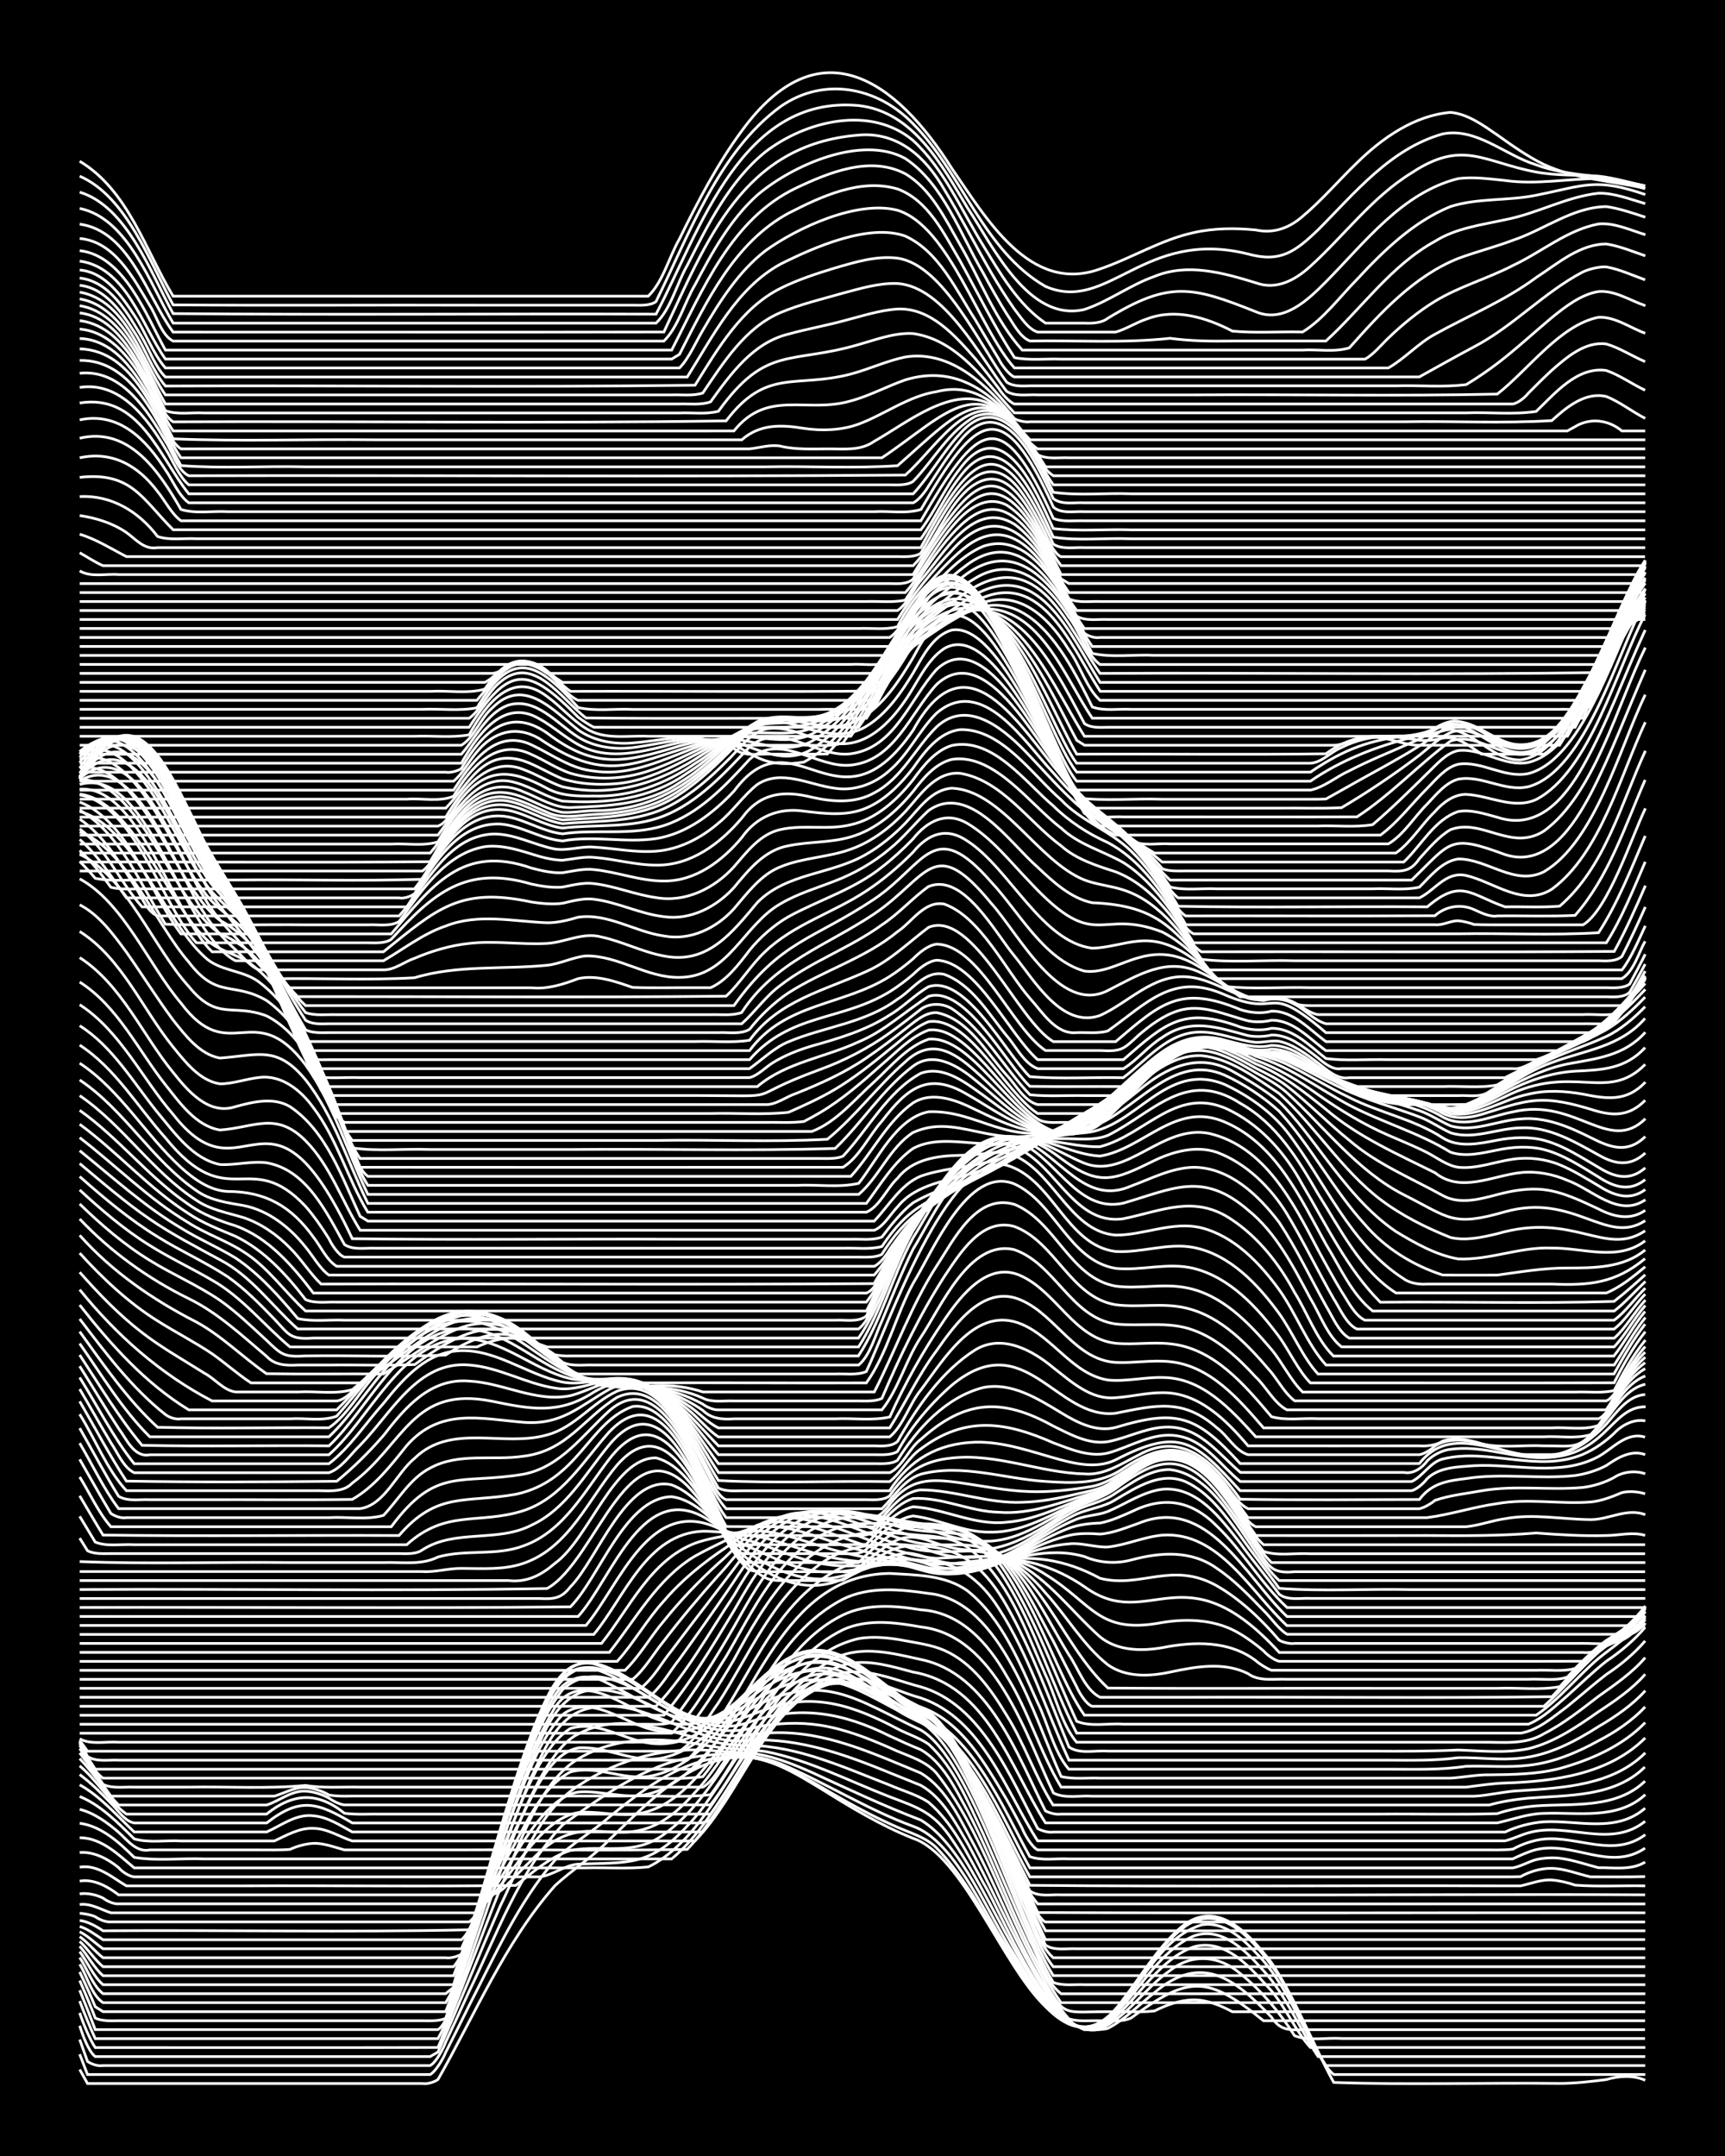 <?xml version="1.0" encoding="UTF-8"?><svg id="a" xmlns="http://www.w3.org/2000/svg" width="1920" height="2400" viewBox="0 0 192 240"><defs><style>.b{fill:none;stroke:#fff;stroke-miterlimit:10;stroke-width:.3px;}.c{stroke-width:0px;}</style></defs><rect class="c" width="192" height="240"/><path class="b" d="M8.87,230.37l.87,1.56c8.37,0,16.77,0,25.14,0,2.86,0,5.81,0,8.67,0,1.08,0,2.38,0,3.47,0,.49.1,1.34-.15,1.73-.45,4.13-7.24,7.45-15.25,13-21.55,1.9-1.78,4.27-3.23,6.07-5.14,4.5-4.24,9.63-10.17,16.47-9.04,2.49.55,4.78,1.97,6.94,3.27,3.32,2.08,6.75,4.17,10.4,5.62,5.52,1.85,9.94,14.16,14.74,18.74,3.3,3.38,5.99,2.94,8.67-.85,1.94-2.54,3.7-5.51,6.07-7.69,4.11-3.85,7.81.28,10.4,3.62,2.75,4.12,4.55,9.02,6.94,13.35,8.35.3,16.78.01,25.14.11,1.69,0,3.52-.21,5.2-.43,1.39-.41,2.98-.52,4.33.08"/><path class="b" d="M8.87,228.67l.87,2.26h38.15c.64-.37,1.46-1.81,1.73-2.49.79-1.54,1.83-3.65,2.6-5.2,2.84-5.5,5.45-11.44,9.54-16.16,1.79-1.81,4.17-3.14,6.07-4.83,3.56-2.89,7.45-5.95,12.14-6.58,5.15-.96,9.62,2.28,13.87,4.67,1.93,1.1,4.03,2.18,6.07,3.07,1.45.64,3.19,1.14,4.33,2.29,5.2,5.41,7.57,13.12,13,18.34,3.11,2.78,5.56,1.65,7.8-1.44,2.19-2.76,4.04-6.11,6.94-8.21,4.3-2.9,8.21,2.44,10.4,5.62,1.2,2.02,2.43,4.54,3.47,6.65.68,1.27,1.43,3.35,2.6,4.27,11.55,0,23.13,0,34.68,0"/><path class="b" d="M8.87,227.04l.87,2.43c.45.32,1.19.56,1.73.46,1.09,0,2.38,0,3.47,0,2.86,0,5.81,0,8.67,0,8.08,0,16.19,0,24.27,0,.68-.36,1.47-1.91,1.73-2.61.79-1.67,1.83-3.96,2.6-5.64,3.07-6.29,5.55-13.35,10.4-18.53,3.75-2.73,7.68-5.58,12.14-7.01,3.9-1.08,8.32-1.29,12.14.2,4.99,2.11,9.64,5.09,14.74,6.96,4.57,1.61,7.76,9.45,10.4,13.42,2.42,3.78,7.2,12.72,12.14,7.1,3.08-3.15,5.07-8.14,9.54-9.54,2.43-.46,4.53,1.45,6.07,3.09,3.51,3.5,5.07,8.53,7.8,12.56h35.54"/><path class="b" d="M8.87,225.5c.27.87.97,2.87,1.73,3.43h37.28l.87-.5c2.38-5.3,4.6-10.95,6.94-16.28,2.25-4.57,4.19-10.51,8.67-13.36,4.67-3.1,10.02-4.46,15.6-3.86,1.39.12,2.95.14,4.33.33,2.08.35,4.15,1.19,6.07,2.04,3.99,1.84,8.03,3.74,12.14,5.31,4.48,2.68,7.52,10.55,10.4,15,2.24,3.58,6.61,11.49,11.27,6.51,2.86-2.81,4.87-6.91,8.67-8.6,3.16-1.16,5.88,1.71,7.8,3.86,2.52,2.75,4,6.49,6.07,9.55h36.41"/><path class="b" d="M8.87,224.07c.32.99,1.14,3.02,1.73,3.86,12.71-.01,25.44.02,38.15-.01,2.42-5.76,4.62-11.9,6.94-17.7,2.06-4.55,4.24-11.8,8.67-14.42,4.17-2.54,9.23-2.44,13.87-1.56,2.26.46,4.66.43,6.94.73,4.84.94,9.31,3.28,13.87,5.05,3.22,1.22,4.93,1.75,6.94,4.78,2.94,4.29,5.16,9.22,7.8,13.68,2.08,3.35,6,10.29,10.4,6,2.86-2.54,4.94-6.38,8.67-7.76,3.66-1.02,6.48,2.51,8.67,4.9,1.59,1.88,2.69,4.48,4.33,6.3h37.28"/><path class="b" d="M8.87,222.75c.39,1.06,1.25,3.17,1.73,4.18h38.15c3.94-6.98,9.2-30.81,15.6-33.9,6.21-3.34,12.68,1.51,19.07,1.26,5.47.1,10.59,2.48,15.6,4.42,1.39.61,3.06,1.07,4.33,1.91,2.72,2.33,4.38,5.86,6.07,8.94,2.37,3.9,7.6,17.79,13,16.32,3.11-1.39,5.04-4.62,7.8-6.52,2.48-1.94,5.44-1.7,7.8.31,2.37,1.9,4.45,4.38,6.07,6.94,1.59.63,3.52.19,5.2.31,2.86,0,5.81,0,8.67,0,8.37,0,16.77,0,25.14,0"/><path class="b" d="M8.87,221.55c.45,1.08,1.32,3.28,1.73,4.38h38.15c.84-.49,1.43-2.57,1.73-3.4,1.13-3.23,2.39-7.1,3.47-10.35,1.57-4.71,3.24-9.82,5.2-14.38,1.36-2.83,2.75-6.59,6.07-7.55,6.08-1.74,11.33,3.75,17.34,3.54,5.39-.54,10.68,1.21,15.6,3.2,1.39.56,2.94,1.19,4.33,1.75,2.41,1.35,3.85,4.14,5.2,6.44,2.7,4.92,4.95,10.3,7.8,15.13,1.34,2.07,2.81,4.67,5.2,5.63.78,0,1.84.05,2.6-.14,1.91-.98,3.53-2.67,5.2-3.98,5.26-4.48,8.98-1.52,13,2.69,1.16,1.81,2.46,1.41,4.33,1.43,1.69,0,3.51,0,5.2,0,10.68,0,21.39,0,32.08,0"/><path class="b" d="M8.87,220.47c.46,1.02,1.33,3.12,1.73,4.17.74.38,1.8.3,2.6.3,1.39,0,2.94,0,4.33,0,4.03,0,8.11,0,12.14,0,4.32,0,8.69,0,13,0,1.39,0,2.95,0,4.33,0,.79,0,1.86.07,2.6-.26,2.74-7.88,5.06-16.2,7.8-24.07.95-2.66,2.14-5.83,3.47-8.33,1.04-2.03,2.75-4.07,5.2-4.17,4.78-.18,8.56,3.57,13,4.75,2.25.76,4.65.1,6.94.03,5.82-.23,11.22,2.32,16.47,4.48,2.95,1.76,4.47,5.36,6.07,8.26,3.35,6.34,5.66,13.6,10.4,19.09,1.05.36,2.38.18,3.47.22,1.1-.05,2.44.19,3.47-.3,6.51-4.81,8.51-4.72,14.74.3h42.48"/><path class="b" d="M8.87,219.51c.46.95,1.33,2.89,1.73,3.87l.87.55h38.14c2.74-7.02,4.56-14.73,6.94-21.88,1.64-4.67,3.01-9.99,6.07-13.97,4.6-4.23,10.29,2.07,14.74,3.71,2.17,1.02,4.65,1.1,6.94.44,2.25-.43,4.67-.54,6.94-.19,2.69.41,5.32,1.43,7.8,2.52,1.73.84,3.89,1.33,5.2,2.83,5.05,6.43,7.36,14.68,11.27,21.8,3.24,5.83,2.31,4.65,8.67,4.75,1.39-.03,2.95.08,4.33-.09,1.3-.66,2.86-1.22,4.33-1.23,1.49-.02,3.04.63,4.33,1.32,1.08,0,2.38,0,3.47,0,14.15,0,28.33,0,42.48,0"/><path class="b" d="M8.87,218.66c.8,1.23,1.31,3.45,2.6,4.27h38.14c1.75-2.78,2.39-6.9,3.47-9.98,1.36-4.62,2.85-9.8,4.33-14.38.95-2.85,2.13-6.25,3.47-8.94,1.01-2.05,2.61-4.3,5.2-3.99,6.07.96,10.67,8.5,17.34,6.05,5.57-1.92,10.44-1.03,15.6,1.55,1.08.5,2.37,1.09,3.47,1.53,2.48,1.43,3.87,4.4,5.2,6.82,3.65,6.96,5.98,14.82,10.4,21.34h65.02"/><path class="b" d="M8.87,217.91c.8,1.17,1.44,3.14,2.6,4.02h38.14l.87-.71c2.41-7.55,4.53-15.57,6.94-23.12.95-2.89,2.13-6.33,3.47-9.06,1.22-2.52,2.99-4.68,6.07-3.68,4.56,1.57,7.95,6.14,13,6.36,1.8.08,3.54-.83,5.2-1.4,5.32-2.03,9.96-.42,14.74,2.13,1.07.57,2.47,1.01,3.47,1.72,2.85,2.62,4.43,6.57,6.07,9.99,1.72,3.85,3.45,8.08,5.2,11.92,1.01,1.82,1.75,4.58,3.47,5.86h65.02"/><path class="b" d="M8.87,217.25c.81,1.07,1.55,2.81,2.6,3.68h39.01c2.43-7.48,4.54-15.43,6.94-22.93.95-2.89,2.13-6.33,3.47-9.05,1.03-2.06,2.56-4.33,5.2-3.74,6.04,1.7,10.32,8.99,17.34,5.04,8.22-4.35,11.69-1.1,19.07,2.34,5.54,3.21,10.72,21.49,14.74,28.09,1.05.41,2.37.2,3.47.25,1.69,0,3.51,0,5.2,0,4.9,0,9.84,0,14.74,0,14.15,0,28.33,0,42.48,0"/><path class="b" d="M8.87,216.65c.83.93,1.64,2.47,2.6,3.28h39.01c3.16-7.76,4.92-16.36,7.8-24.24,1.4-3.2,3.16-11.07,7.8-9.94,6.31,2.03,10.02,8.58,17.34,3.83,8.39-5.24,11.51-1.49,19.07,2.13,5.89,3.61,10.55,21.52,14.74,28.21h65.89"/><path class="b" d="M8.87,216.11c.85.77,1.71,2.1,2.6,2.82h39.01c1.37-1.52,1.88-4.61,2.6-6.49,1.66-5.23,3.35-10.92,5.2-16.09.92-2.46,2.05-5.4,3.47-7.61,1.19-1.92,3.1-2.53,5.2-1.7,7.13,3.4,9.75,7.16,17.34,1.37,6.61-4.6,10.46-1.94,16.47,1.78,4.14,1.42,6.01,5.8,7.8,9.45,1.81,3.91,3.54,8.25,5.2,12.23,1.03,2.21,1.93,5.14,3.47,7.06h65.89"/><path class="b" d="M8.87,215.58c.86.6,1.76,1.72,2.6,2.35,8.66,0,17.35,0,26.01,0,2.86,0,5.81,0,8.67,0,1.08,0,2.38,0,3.47,0,.48.09,1.33-.13,1.73-.4,3.49-9.04,5.5-19.01,10.4-27.43,2.9-4.44,7.77.04,11.27,1.23,7.48,2.93,10.71-5.54,17.34-6.24,3.99-.3,7.18,2.67,10.4,4.56,1.14.61,2.6,1.17,3.47,2.19,2.24,2.57,3.78,5.99,5.2,9.06,1.45,3.27,2.96,6.98,4.33,10.29,1.05,2.02,1.73,5.24,3.47,6.74h65.89"/><path class="b" d="M8.87,215.04c.87.42,1.81,1.35,2.6,1.89h39.88c2.31-5.13,4-10.88,6.07-16.11,1.39-3.35,2.69-7.27,5.2-9.96,3.29-2.46,7.03,1.21,10.4,1.76,6.62,1.59,10.12-5.83,15.6-7.83,4.23-1.55,8.01,1.71,11.27,3.97,1.01.75,2.42,1.27,3.47,1.95,2.36,2,3.83,5.12,5.2,7.83,2.77,5.83,5.09,12.12,7.8,17.98.98.66,2.35.35,3.47.41,1.69,0,3.51,0,5.2,0,4.9,0,9.84,0,14.74,0,14.44,0,28.9,0,43.35,0"/><path class="b" d="M8.87,214.45c.87.25,1.85.99,2.6,1.48h39.88c.67-.5,1.47-2.28,1.73-3.07.79-1.93,1.83-4.56,2.6-6.5,1.85-4.06,4.01-11.57,7.8-13.95,3.26-.99,6.31,1.58,9.54,1.7,6.85.33,9.85-7.5,15.6-9.78,4.29-1.67,8.04,1.91,11.27,4.24,1,.78,2.41,1.31,3.47,1.98,2.34,1.94,3.83,4.99,5.2,7.64,2.79,5.74,5.1,11.94,7.8,17.72h66.75"/><path class="b" d="M8.87,213.78c.87.1,1.89.67,2.6,1.15,13.57-.1,27.19.19,40.75-.11,1.77-3.63,3.49-7.64,5.2-11.29,1.58-2.85,3.41-8.26,6.94-8.96,3.21-.24,6.3,1.84,9.54,1.09,6.38-1.57,8.93-8.95,14.74-11.51,4.34-1.78,8.06,2.07,11.27,4.45.99.8,2.39,1.35,3.47,2,1.85,1.45,3.2,3.76,4.33,5.78,3.32,5.9,5.34,12.68,8.67,18.55h66.75"/><path class="b" d="M8.87,212.99c.47,0,1.31.18,1.73.37.43.31,1.2.63,1.73.58,4.32,0,8.69,0,13,0,8.95,0,17.93,0,26.88,0,.62-.39,1.44-1.74,1.73-2.4.79-1.46,1.83-3.47,2.6-4.93,1.92-3.23,3.48-7.49,6.94-9.36,2.86-.79,5.78.89,8.67.5,6-.96,8.9-7.22,13-11.01,7.55-7.39,11.46,1.11,18.21,4.1,4.28,3.72,6.25,9.55,8.67,14.54.77,1.74,1.83,4.14,2.6,5.89.21.61,1.02,2.36,1.73,2.68h66.75"/><path class="b" d="M8.87,212.01c1.2-.17,2.38.56,3.47.92,4.32,0,8.69,0,13,0,9.24,0,18.5,0,27.74,0,3.06-3.42,6.64-12.71,11.27-13.44,2.58-.22,5.23.84,7.8.22,4.26-1.07,6.93-5.07,9.54-8.3,6.79-8.7,9.7-9.63,18.21-2.18.98.81,2.38,1.37,3.47,1.99.92.66,1.94,1.82,2.6,2.72,3.99,5.81,6.51,12.64,9.54,18.96,22.54.09,45.08,0,67.62.03"/><path class="b" d="M8.87,210.82c.82-.13,1.87.1,2.6.47.42.33,1.19.69,1.73.64,4.03,0,8.11,0,12.14,0,9.53,0,19.08,0,28.61,0,3.02-2.97,6.05-9.41,10.4-10.16,1.99-.19,4.08.37,6.07.2,4.22-.34,7.13-3.99,9.54-7.1,3.21-3.88,6.98-11.33,13-9.71,2.64.87,4.74,2.98,6.94,4.6,1.64,1.25,3.9,1.81,5.2,3.51,2.95,3.51,4.95,7.93,6.94,12.03,1.09,2.05,1.92,4.88,3.47,6.64h67.62"/><path class="b" d="M8.87,209.4c1.57-.27,3.13.61,4.33,1.53,13.58,0,27.17,0,40.75,0,1,.19,2.02-.49,2.6-1.24.77-.79,1.81-1.86,2.6-2.62,6.9-7.32,10.36,1.45,18.21-7.55,4.09-4.19,8.71-15.32,15.6-13.69,3.32.94,5.68,3.82,8.67,5.39,5.87,1.96,10.14,13.9,13,19.27.97.7,2.35.38,3.47.44,1.69,0,3.51,0,5.2,0,5.19,0,10.42,0,15.6,0,14.75.04,29.49-.09,44.21,0"/><path class="b" d="M8.87,207.85c2-.33,3.61,1.15,5.2,2.08,4.32,0,8.69,0,13,0,10.11-.05,20.24.09,30.34-.05,1.87-1.43,3.78-3.17,6.07-3.89,3.71-.7,6.95.71,10.4-1.78,6.17-4.42,8.45-12.66,14.74-16.93,4.01-2.6,8.05.79,11.27,3.09,1.64,1.15,3.84,1.64,5.2,3.2,4.23,4.66,6.71,10.76,9.54,16.3,17.33.17,34.68,0,52.02.06.77,0,1.83,0,2.6,0,1.09-.23,2.33-.74,3.47-.65.79.05,1.85.3,2.6.57,2.56.19,5.23.03,7.8.08"/><path class="b" d="M8.87,206.22c1.58-.13,3.15.71,4.33,1.68.39.46,1.14.96,1.73,1.03,1.09,0,2.38,0,3.47,0,9.82,0,19.66,0,29.48,0,4.03,0,8.11,0,12.14,0,1.47-.14,2.82-1.31,4.33-1.42,5.56-.2,8.01.27,12.14-4.25,4.52-4.54,8.85-15.88,15.6-16.37,4.31.09,7.33,3.91,11.27,5.17,5.46,3.81,8.09,11.22,11.27,16.87,17.62,0,35.26,0,52.88,0,.42,0,1.31,0,1.73-.02.99-.57,2.32-.96,3.47-.93,1.44.02,2.94.64,4.33.95,1.98-.01,4.09.03,6.07-.03"/><path class="b" d="M8.87,204.57c2.44.01,4.32,1.9,6.07,3.36,11.55,0,23.12,0,34.68,0,5.19,0,10.42,0,15.6,0,2.28-.06,4.67.13,6.94-.11,1.23-.58,2.51-1.57,3.47-2.52,5.25-4.91,8.83-15.55,15.6-17.84,3.88-.99,7.09,2.14,10.4,3.59,6.25,1.9,10,11.5,13,16.88,12.42,0,24.86,0,37.28,0,5.48,0,11,0,16.47,0,.82-.14,1.8-.71,2.6-.92.76-.19,1.83-.25,2.6-.16,1.43.17,2.95.7,4.33,1.06,1.71-.03,3.67.32,5.2-.63"/><path class="b" d="M8.87,202.96c2.42.32,4.41,2.14,6.07,3.8,2.53.41,5.24.07,7.8.17,4.32,0,8.69,0,13,0,13,0,26.01,0,39.01,0,6.19-5.06,9.12-15.97,16.47-19.18,3.73-1.32,7.12,1.43,10.4,2.78,6.4,1.84,9.99,10.71,13,16.14,1.33.49,2.94.18,4.33.26,2.57,0,5.23,0,7.8,0,7.21,0,14.46,0,21.67,0,4.61,0,9.26,0,13.87,0,1.98,0,4.09,0,6.07,0,.75-.35,1.79-.83,2.6-1.03,4.14-1,8.23,2.49,12.14-.17"/><path class="b" d="M8.87,201.41c1.6.4,3.11,1.49,4.33,2.56.98.87,1.98,2.26,3.47,1.96,4.03,0,8.11,0,12.14,0,1.09-.01,2.38.04,3.47-.06.73-.35,1.79-.64,2.6-.67,1.14-.05,2.39.44,3.47.73,4.32,0,8.69,0,13,0,8.37-.05,16.77.1,25.14-.06,5.04-5.18,9.16-17.13,16.47-18.55,3.42-.49,6.38,1.82,9.54,2.71,4.58,1.61,7.17,6.34,9.54,10.28.44.79,1.32,2.4,1.73,3.21.25.65,1.07,2.09,1.73,2.41,11.55,0,23.13,0,34.68,0,4.9,0,9.84,0,14.74,0,1.09-.02,2.39.06,3.47-.09,1-.56,2.32-1.01,3.47-1.12,3.86-.34,7.75,2.13,11.27-.49"/><path class="b" d="M8.87,199.98c2.36.97,4.29,2.95,6.07,4.72,1.63.47,3.52.13,5.2.23,2.86,0,5.81,0,8.67,0,.44,0,1.3,0,1.73,0,1.34-.62,2.8-1.48,4.33-1.4,1.53,0,2.94.94,4.33,1.4,4.03,0,8.11,0,12.14,0,8.66,0,17.35,0,26.01,0,5.14-5.34,7.61-14.45,14.74-17.67,3.55-1.38,7.04.84,10.4,1.75,6.84,2.33,9.44,10.32,13,15.91,11.55,0,23.13,0,34.68,0,4.03,0,8.11,0,12.14,0,1.69,0,3.51,0,5.2,0,.8-.18,1.81-.68,2.6-.89,4.34-1.27,9.11,1.84,13-1.29"/><path class="b" d="M8.87,198.68c2.32,1.29,4.16,3.46,6.07,5.25,4.9,0,9.84,0,14.74,0,1.65-.73,3.28-2.04,5.2-1.8,1.55.12,3.01,1.07,4.33,1.8,4.03,0,8.11,0,12.14,0,8.95,0,17.93,0,26.88,0,4.71-5.55,7.13-13.6,13.87-17.16,3.41-1.64,7.05.14,10.4,1.01,6.76,1.97,9.95,10.05,13,15.77.46.26,1.21.47,1.73.39,1.09,0,2.38,0,3.47,0,2.86,0,5.81,0,8.67,0,8.37,0,16.77,0,25.14,0,4.32,0,8.69,0,13,0,1.31-.62,2.89-1.04,4.33-1.14,3.83-.2,8.03,1.29,11.27-1.52"/><path class="b" d="M8.87,197.54c1.2.87,2.45,2.12,3.47,3.19.74.7,1.52,2.01,2.6,2.2,4.9,0,9.84,0,14.74,0,3.8-2.97,5.72-2.24,9.54,0,1.39,0,2.94,0,4.33,0,7.5,0,15.04,0,22.54,0,2.57,0,5.23,0,7.8,0,1.08,0,2.38,0,3.47,0,.47.08,1.33-.11,1.73-.36,4.37-5.69,7.93-15.81,15.6-17.42,2.33-.36,4.71.4,6.94.98,8.24,1.43,10.82,10.64,14.74,16.79,13.58,0,27.17,0,40.75,0,3.15,0,6.38,0,9.54,0,1.68-.38,3.45-1.04,5.2-1.06,3.82-.15,8.18.77,11.27-2.09"/><path class="b" d="M8.87,196.57c1.88,1.55,3.24,3.94,5.2,5.37h15.6c2.95-2.37,5.7-2.5,8.67-.09,1.38.18,2.94.06,4.33.09,12.13,0,24.28,0,36.41,0,4.4-5.84,7.08-13.79,13.87-17.36,3.02-1.46,6.44-.53,9.54.15,7.55,1.54,10.77,10.7,13.87,16.85.46.25,1.22.44,1.73.36,1.09,0,2.38,0,3.47,0,2.57,0,5.23,0,7.8,0,8.08,0,16.19,0,24.27,0,4.32-.04,8.69.08,13-.05,1.35-.46,2.92-.75,4.33-.86,4.13-.3,8.88.37,12.14-2.76"/><path class="b" d="M8.87,195.76c1.5,1.57,2.81,3.63,4.33,5.17,5.48,0,11,0,16.47,0,1.42-.44,2.75-1.63,4.33-1.54.83.02,1.88.36,2.6.76.4.31,1.23.72,1.73.77,4.32,0,8.69,0,13,0,9.24,0,18.5,0,27.74,0,4.87-6.18,8.03-16.5,16.47-18.51,1.69-.3,3.53-.09,5.2.23,1.41.26,3.01.49,4.33,1.06,3.11,1.35,5.24,4.36,6.94,7.18,1.97,3.11,3.24,6.95,5.2,10.05,12.71,0,25.44,0,38.14,0,3.45,0,6.96,0,10.4,0,1.36-.39,2.93-.63,4.33-.76,4.46-.36,9.57-.09,13-3.47"/><path class="b" d="M8.87,195.13c1.15,1.46,2.4,3.29,3.47,4.81,5.19,0,10.42,0,15.6,0,.78,0,1.83,0,2.6,0,1.1-.32,2.29-1.03,3.47-.96.84.04,1.89.41,2.6.83,1.08.21,2.38.1,3.47.12,4.03,0,8.11,0,12.14,0,5.77,0,11.57,0,17.34,0,3.15-.1,6.42.22,9.54-.15,4.65-6.21,7.4-14.74,14.74-18.37,2.72-1.23,5.83-.81,8.67-.3,8.26.93,11.64,11.96,14.74,18.48,1.28.66,2.94.25,4.33.36,2.28,0,4.66,0,6.94,0,6.63,0,13.3,0,19.94,0,5.19,0,10.42,0,15.6,0,1.7-.08,3.49-.57,5.2-.62,4.82-.32,10.25-.6,13.87-4.21"/><path class="b" d="M8.87,194.64c.8,1.16,1.85,2.79,2.6,3.99,1.02.5,2.37.26,3.47.31,1.98,0,4.08,0,6.07,0,4.32-.08,8.71.21,13-.19,1.97.33,4.08.14,6.07.19,3.15,0,6.38,0,9.54,0,9.53,0,19.08,0,28.61,0,.59-.28,1.41-1.31,1.73-1.87,1.17-1.72,2.44-3.86,3.47-5.67,2.67-4.4,5.62-9.29,10.4-11.63,2.69-1.29,5.81-1.04,8.67-.57,4.43.26,7.5,3.74,9.54,7.36,2.4,3.83,3.74,8.54,6.07,12.38,10.97,0,21.97,0,32.94,0,4.03,0,8.11,0,12.14,0,1.39-.18,2.94-.41,4.33-.46,5.48-.17,11.55-.98,15.6-5.02"/><path class="b" d="M8.87,194.29c.75,1.09,1.47,2.88,2.6,3.65,14.44,0,28.9,0,43.35,0,4.9,0,9.84,0,14.74,0,2.86-.1,5.84.22,8.67-.16,5.18-6.51,7.83-15.72,15.6-19.77,2.96-1.45,6.39-1.09,9.54-.63,8.11.78,11.79,13.94,14.74,20.38,1.36.33,2.94.12,4.33.18,2.57,0,5.23,0,7.8,0,7.21,0,14.46,0,21.67,0,3.15,0,6.38,0,9.54,0,1.39-.08,2.93-.4,4.33-.37,2.58-.03,5.28-.05,7.8-.7,3.47-.96,7-2.5,9.54-5.12"/><path class="b" d="M8.87,194.05c.39.74,1.26,2.2,1.73,2.89h66.75c6.69-7.42,9.69-21.62,21.67-21.79,2.92.18,6.2.15,8.67,1.94,3.86,3.08,5.82,8.06,7.8,12.44,1.14,2.26,1.79,5.48,3.47,7.41,11.84,0,23.7,0,35.54,0,2.87,0,5.82.11,8.67-.32,2.28-.08,4.66.16,6.94-.11,2.74-.29,5.41-1.4,7.8-2.73,1.87-.96,3.76-2.23,5.2-3.78"/><path class="b" d="M8.87,193.87l.87,1.65c.98.66,2.35.35,3.47.42,1.69,0,3.51,0,5.2,0,4.9,0,9.84,0,14.74,0,14.44,0,28.9,0,43.35,0,6.28-6.3,8.34-16.51,16.47-21.08,2.89-1.62,6.35-1.58,9.54-1.17,3.92.05,6.64,2.16,8.67,5.37,3.34,5.17,5.25,11.32,7.8,16.88,11.84,0,23.7,0,35.54,0,2.58.01,5.24.07,7.8-.28,2.28-.04,4.66.31,6.94.05,3.14-.31,6.05-1.85,8.67-3.52,1.85-1.08,3.76-2.39,5.2-3.99"/><path class="b" d="M8.87,193.73l.87,1.21h65.89c1.87-1.2,3.03-3.63,4.33-5.39,3.42-5.3,5.98-11.62,11.27-15.4,3.23-2.42,7.43-2.51,11.27-2,4.64-.03,7.37,2.79,9.54,6.59,2.8,4.92,4.8,10.51,6.94,15.73,1.15.83,2.97.35,4.33.46,2.57,0,5.23,0,7.8,0,7.21,0,14.46,0,21.67,0,3.16.02,6.39.02,9.54-.12,2.56.08,5.28.38,7.8-.15,2.87-.7,5.42-2.45,7.8-4.12,1.82-1.19,3.76-2.52,5.2-4.17"/><path class="b" d="M8.87,193.56c1.27.7,2.94.27,4.33.38,2.28,0,4.66,0,6.94,0,6.35,0,12.73,0,19.07,0,7.79,0,15.61,0,23.41,0,2.57,0,5.23,0,7.8,0,1.68-.1,3.58.25,5.2-.24,2.24-2.74,4.29-5.89,6.07-8.95,3.47-6.38,8.14-14.54,16.47-14.16,1.39.02,2.95.2,4.33.32,1.76.09,3.7.34,5.2,1.34,4.51,3.36,6.45,9.22,8.67,14.17,1.11,2.31,1.81,5.54,3.47,7.52,11.55,0,23.13,0,34.68,0,3.44,0,6.96,0,10.4,0,2.33-.03,4.85.33,6.94-.95,2.16-1.09,4.16-2.7,6.07-4.16,1.8-1.28,3.76-2.62,5.2-4.31"/><path class="b" d="M8.87,192.94h65.89c2.51-2.33,4.22-5.69,6.07-8.56,2.99-5.07,5.67-11.17,11.27-13.84,3.26-1.54,6.96-.87,10.4-.51,4.63-.07,7.26,2.28,9.54,6.07,3.22,5.23,5.02,11.4,7.8,16.83,11.84,0,23.7,0,35.54,0,3.45,0,6.96,0,10.4,0,1.08,0,2.38,0,3.47,0,1.95-.31,3.65-1.83,5.2-2.97,1.4-1.13,2.91-2.47,4.33-3.56,1.54-1.01,3.13-2.33,4.33-3.74"/><path class="b" d="M8.87,191.94c14.15,0,28.33,0,42.48,0,4.9,0,9.84,0,14.74,0,1.69,0,3.51,0,5.2,0,1.09-.04,2.42.15,3.47-.23,2.54-3.31,4.85-7.02,6.94-10.63,2.53-4.48,5.3-9.72,10.4-11.62,3.37-1.23,6.98-.19,10.4.16,4.57-.05,7.14,1.83,9.54,5.59,3.2,5.08,5.3,10.97,7.8,16.4,1.58.65,3.52.19,5.2.32,2.57,0,5.23,0,7.8,0,7.5,0,15.04,0,22.54,0,3.74,0,7.53,0,11.27,0,1.08,0,2.38,0,3.47,0,1.61-.65,3.03-2.05,4.33-3.16,1.38-1.24,2.88-2.69,4.33-3.84,1.55-1.03,3.14-2.36,4.33-3.79"/><path class="b" d="M8.87,190.94h65.02c2.95-3.55,5.41-7.7,7.8-11.64,2.56-4.48,5.68-9.92,11.27-10.74,4.08-.47,8.06,1.24,12.14,1.24,8.42.95,11.4,15.2,15.6,21.13h50.28c2.56-1.74,4.6-4.32,6.94-6.32,1.75-1.42,3.82-2.73,5.2-4.56"/><path class="b" d="M8.87,189.94h64.15c3.4-3.61,5.92-8.22,8.67-12.34,3.34-5.82,7.29-10.85,14.74-9,1.69.36,3.49.89,5.2,1.19,1.68.29,3.54.15,5.2.57,5.44,1.69,7.84,7.74,10.4,12.32.76,1.51,1.81,3.58,2.6,5.08.25.58,1.03,1.94,1.73,2.18h50.28c2.08-1.87,3.98-4.16,6.07-6.02,1.76-1.42,3.85-2.72,5.2-4.59"/><path class="b" d="M8.87,188.94h63.29c1.39-1.03,2.4-2.92,3.47-4.26,1.72-2.38,3.54-4.96,5.2-7.38,1.81-2.58,3.46-5.61,6.07-7.47,3.59-2.74,8.23-1.46,12.14-.19,2.49.91,5.21.83,7.8,1.12,6.25,1.37,9.06,8.53,12.14,13.46,1.03,1.47,1.79,3.9,3.47,4.72,3.15,0,6.38,0,9.54,0,13.57-.06,27.18.12,40.75-.07,1.67-1.76,3.39-3.75,5.2-5.37,1.77-1.41,3.89-2.68,5.2-4.59"/><path class="b" d="M8.87,187.94h62.42c1.38-1.03,2.39-2.9,3.47-4.21,1.96-2.62,4.08-5.36,6.07-7.96,1.98-2.54,3.82-5.68,6.94-6.95,4.67-1.87,9.35,1.17,13.87,2.12,2.25.52,4.71.06,6.94.72,7.3,2.58,9.44,11.34,14.74,16.25,10.39.08,20.81,0,31.21.03,4.03,0,8.11,0,12.14,0,2.27-.1,4.7.23,6.94-.18,1.34-1.47,2.83-3.13,4.33-4.45.71-.62,1.8-1.33,2.6-1.83.89-.68,1.92-1.82,2.6-2.71"/><path class="b" d="M8.87,186.94h61.55c1.34-1.1,2.37-2.94,3.47-4.27,1.88-2.47,4-4.98,6.07-7.3,2.51-2.66,4.72-6.43,8.67-6.94,4.57-.52,8.67,2.25,13,3.21,1.66.44,3.51.3,5.2.33,3.89-.05,7.15,2.51,9.54,5.35,2.35,2.56,4.19,5.83,6.94,8,2,1.42,4.64,1.31,6.94.81,2.82-.6,5.97-1.18,8.67.18,1.21.9,2.93.55,4.33.62,6.63,0,13.3,0,19.94,0,2.28,0,4.66,0,6.94,0,1.39-.08,3,.22,4.33-.25,1.3-1.4,2.79-2.95,4.33-4.07,1.65-.9,3.24-2.24,4.33-3.78"/><path class="b" d="M8.87,185.94h60.69c1.61-1.57,2.87-3.8,4.33-5.5,1.81-2.26,3.93-4.47,6.07-6.42,1.96-1.64,3.64-3.96,6.07-4.93,5.07-1.72,9.95,1.82,14.74,3.04,2.21.79,4.64.59,6.94.53,1.75,0,3.63.38,5.2,1.17,3.81,1.95,6.4,5.61,9.54,8.39,1.93,1.56,4.6,1.6,6.94,1.19,3.5-.69,7.42-.81,10.4,1.46.37.34,1.26.9,1.73,1.06.42,0,1.31,0,1.73,0,6.92,0,13.88,0,20.81,0,2.28,0,4.66,0,6.94,0,1.39-.07,2.99.19,4.33-.21,1.01-1.02,2.28-2.17,3.47-2.97,1.67-.83,3.25-2.15,4.33-3.68"/><path class="b" d="M8.87,184.94h59.82c1.85-2.05,3.33-4.68,5.2-6.72,1.96-2.31,4.42-4.3,6.94-5.97,2.07-1.5,4.19-3.46,6.94-3.3,5.74.3,10.75,4.1,16.47,4.52,4.49-.19,8.1-.84,12.14,1.8,5.31,3.28,5.85,6.71,13,5.34,2.92-.48,6.1-.31,8.67,1.28.82.48,1.88,1.27,2.6,1.89.33.4,1.21,1.05,1.73,1.15,3.44,0,6.96,0,10.4,0,7.79-.01,15.62.02,23.41-.01,1.25-1.13,2.83-2.15,4.33-2.9.91-.62,1.93-1.72,2.6-2.59"/><path class="b" d="M8.87,183.94h58.95c2.95-3.7,5.34-8.22,9.54-10.72,2.22-1.24,4.67-2.3,6.94-3.45,4.14-1.25,8.25,1.14,12.14,2.3,2.25.72,4.62,1.49,6.94,1.97,1.99.24,4.09-.18,6.07-.37,3.99-.57,8,.71,11.27,2.97,7.23,5.24,11.03-4.37,21.67,7.31,7.79,0,15.61,0,23.41,0,3.44,0,6.96,0,10.4,0,.85.1,1.92-.22,2.6-.73,1.68-.67,3.26-1.9,4.33-3.36"/><path class="b" d="M8.87,182.94h58.08c3.12-3.92,5.44-9.22,10.4-11.15,1.35-.5,2.94-.72,4.33-1.03.79-.19,1.8-.62,2.6-.77,3.28-.44,6.46,1.09,9.54,2,3.12.98,6.38,1.72,9.54,2.54,2.3.34,4.68-.25,6.94-.64,4.33-.93,8.26-.31,12.14,1.8,4.51,1.17,8.03-1.96,13,.84,2.63,1.51,4.97,3.75,6.94,6.05.39.24,1.27.45,1.73.36,1.08,0,2.38,0,3.47,0,6.06,0,12.15,0,18.21,0,3.15,0,6.38,0,9.54,0,3.85-.09,5.02.78,7.8-2.66"/><path class="b" d="M8.87,181.94h57.22c3.45-4.16,5.86-11.22,12.14-11.49,1.09-.01,2.38.16,3.47.19,1.09-.03,2.37-.32,3.47-.17,2.95.39,5.78,1.66,8.67,2.34,2.25.58,4.67.87,6.94,1.35,1.09.25,2.34.72,3.47.81,1.4.11,2.97-.11,4.33-.42,3.94-.93,8.09-2.46,12.14-1.27,1.62.7,3.49.83,5.2.37,3.24-.87,6.67-1.12,9.54.95,1.9,1.27,3.62,3.06,5.2,4.7.79.75,1.64,2.06,2.6,2.62,8.66,0,17.35,0,26.01,0,2.86,0,5.81,0,8.67,0,1.08,0,2.38,0,3.47,0,.58-.1,1.39-.8,1.73-1.25"/><path class="b" d="M8.87,180.94h56.35c3.83-4.61,7.07-14.42,14.74-10.81,1.61.76,3.5.71,5.2,1.08,2.87.76,5.71,1.97,8.67,2.39,2.26.37,4.67.32,6.94.71,1.1.21,2.35.72,3.47.84,1.4.16,2.97-.03,4.33-.36,3.48-.85,6.79-2.66,10.4-2.93,1.41-.16,2.93.41,4.33.35,2.03-.21,4.03-1.14,6.07-1.32,6.31-.44,9.84,6.32,13.87,10.07h39.88"/><path class="b" d="M8.87,179.94h55.48c3.85-4.3,7.28-15.68,14.74-10.59,1.06.66,2.29,1.51,3.47,1.94.79.19,1.84.49,2.6.77,2.23.83,4.56,1.78,6.94,2.1,2.85.45,5.81-.21,8.67.09,1.12.15,2.35.7,3.47.86,1.7.26,3.56.01,5.2-.48,3.25-.97,6.23-2.91,9.54-3.71,1.07-.27,2.38-.23,3.47-.15,1.46-.1,2.97-.75,4.33-1.22,7.68-3.1,11.87,6.04,16.47,10.4h39.88"/><path class="b" d="M8.87,178.94c18.2-.06,36.42.12,54.62-.07,3.28-3.34,6.11-12.17,11.27-12.26,2.87.38,4.74,3.04,6.94,4.66.99.72,2.37,1.19,3.47,1.73,1.62.76,3.43,1.52,5.2,1.82,3.2.64,6.38-.59,9.54-.84,1.46-.12,2.94.58,4.33.87,1.69.32,3.56.18,5.2-.31,3.36-.98,6.28-3.19,9.54-4.42,1.04-.4,2.36-.55,3.47-.58,1.14-.21,2.41-.78,3.47-1.25,3.61-1.8,6.7-1.28,9.54,1.61,2.85,2.72,4.92,6.4,7.8,9.05h39.88"/><path class="b" d="M8.87,177.94c15.6,0,31.21,0,46.81,0,1.39,0,2.94,0,4.33,0,1.59.08,2.45.03,3.47-1.29,3.01-3.03,6.22-12.52,11.27-11.36,3,1.13,4.7,4.27,6.94,6.39,2.69,2.11,6.04,4.04,9.54,4.09,2.71,0,5.24-1.32,7.8-2,1.41-.41,3-.15,4.33.39,2.23.69,4.73.66,6.94-.12,3.39-1.14,6.23-3.61,9.54-4.93,1.05-.42,2.42-.44,3.47-.86,1.98-.83,3.9-2.2,6.07-2.47,3.88-.35,6.53,3.31,8.67,6.02,1.33,1.86,3,3.81,4.33,5.66.93.74,2.36.41,3.47.47,12.42,0,24.86,0,37.28,0"/><path class="b" d="M8.87,176.94c17.33-.1,34.7.2,52.02-.11,5.59-3.09,9.24-19.33,16.47-10.48,1.77,2.09,3.24,4.72,5.2,6.65,3.7,3.04,7.56,4.75,12.14,2.37,1.95-.88,3.9-2.23,6.07-2.47,1.14-.07,2.38.53,3.47.81,2.89.84,6.05.32,8.67-1.11,2.35-1.21,4.54-2.94,6.94-4.07,1.37-.59,3.06-.77,4.33-1.6,2.3-1.36,5.06-3.18,7.8-1.98,2.6,1.19,4.41,3.77,6.07,6,1.32,1.93,2.98,3.96,4.33,5.86,4.87.36,9.85.03,14.74.14,8.66,0,17.35,0,26.01,0"/><path class="b" d="M8.87,175.94c13.58,0,27.17,0,40.75,0,2.28,0,4.66,0,6.94,0,2.06.25,3.68-.59,5.2-1.91,3.81-2.72,6.57-11.83,11.27-11.74,5.2,1.38,6.83,10.41,12.14,13.33.72.4,1.81.32,2.6.32,1.39,0,2.95,0,4.33,0,.42,0,1.31-.01,1.73-.05,1.43-.81,2.92-1.91,4.33-2.76,1.6-1.03,3.42-1.41,5.2-.56,3.88,1.46,7.8.93,11.27-1.3,1.7-1.01,3.44-2.27,5.2-3.18,1.37-.66,3.08-.96,4.33-1.87,1.83-1.15,3.8-2.67,6.07-2.63,5.6.68,8.35,8.77,12.14,12.35h40.75"/><path class="b" d="M8.87,174.94c8.08,0,16.19,0,24.27,0,4.61,0,9.26,0,13.87,0,1.41.1,2.93-.37,4.33-.35,2.29,0,4.74.2,6.94-.57,5.05-1.74,7.2-7.12,10.4-10.93,6.81-7.79,10.51,8.38,14.74,11.69,1.36.33,2.94.12,4.33.18,1.99,0,4.08,0,6.07,0,.96.19,1.93-.56,2.6-1.16.75-.61,1.78-1.42,2.6-1.92,1.84-1.21,3.3-.79,5.2-.09,5.47,1.95,9.36-.04,13.87-3.03,1.83-1.32,4.24-1.73,6.07-3.03,4.4-3.31,7.38-4.26,11.27.4,1.54,1.84,2.98,4.1,4.33,6.08,1.48,1.97,1.54,3.02,4.33,2.75,3.15,0,6.38,0,9.54,0,9.82,0,19.66,0,29.48,0"/><path class="b" d="M8.87,173.83c7.77.31,15.62.02,23.41.11,3.45,0,6.96,0,10.4,0,2.01-.07,4.21.33,6.07-.62,3.09-.88,6.5-.08,9.54-1.25,4.47-1.61,6.8-6.12,9.54-9.67,7.07-9.08,10.96,7.44,14.74,11.54h13c7.42-7.47,6.53-2.11,14.74-2.39,4.2-.29,7.45-3.4,11.27-4.77,2.54-.83,4.43-3.14,6.94-4.06,6.29-1.98,9.42,7.7,13,11.22h41.61"/><path class="b" d="M8.87,171.22l.87,1.4c.74.4,1.79.32,2.6.32,1.39,0,2.94,0,4.33,0,4.32,0,8.69,0,13,0,3.74,0,7.53,0,11.27,0,1.09,0,2.38,0,3.47,0,.82.01,1.9.1,2.6-.41,3.62-2.35,8.36-.79,12.14-2.75,3.89-1.8,6.04-5.8,8.67-8.96,2.82-3.37,5.4-2.88,7.8.63,2.35,3.45,3.96,7.59,6.07,11.18,1.02.52,2.37.27,3.47.32,1.39,0,2.94,0,4.33,0,1.39,0,2.94,0,4.33,0,.84.02,1.92.11,2.6-.48,1.47-1.45,3.05-3.38,5.2-3.72,2.91.34,5.68,1.88,8.67,1.8,3.78.05,7.05-2.19,10.4-3.61,2.64-.66,4.62-2.76,6.94-4.04,6.26-3.29,9.91,5.89,13,9.8,1.61.54,3.52.16,5.2.26,3.15,0,6.38,0,9.54,0,9.24,0,18.5,0,27.74,0"/><path class="b" d="M8.87,168.79c.43.71,1.3,2.15,1.73,2.87,1.31.54,2.94.2,4.33.29,2.57,0,5.23,0,7.8,0,7.5,0,15.04,0,22.54,0,4.42-3.98,8-2.2,13-3.79,4.3-1.42,6.68-5.56,9.54-8.76,6.97-7.32,10.51,8.72,13.87,12.55,4.9-.02,9.84.05,14.74-.03,1.47-1.57,3.01-3.65,5.2-4.19,3.49.19,6.83,2.12,10.4,1.72,3.66-.27,6.94-2.26,10.4-3.3,2.37-1.17,4.3-3.41,6.94-4.06,5.56-.91,8.01,6.87,11.27,9.86h42.48"/><path class="b" d="M8.87,166.51c.77,1.3,1.81,3.09,2.6,4.37,10.97.15,21.97,0,32.94.05,4.27-4.94,7.38-3.59,13-4.59,6.99-1.5,8.07-8,13-9.77,4.89-.71,8.29,10.29,10.4,13.82l.87.54c3.15,0,6.38,0,9.54,0,1.09,0,2.38,0,3.47,0,.84.02,1.92.11,2.6-.5,1.2-1.36,2.55-3.04,4.33-3.62,3.22-.18,6.32,1.45,9.54,1.53,3.59.29,7.02-1.16,10.4-2.12,2.26-.63,4.02-2.53,6.07-3.59,5.77-3.09,9.38,4.45,12.14,8.3,6.35.02,12.73,0,19.07,0,4.04.03,8.12.05,12.14-.28,2.57.19,5.22.36,7.8.28,1.4,0,2.94-.44,4.33-.01"/><path class="b" d="M8.87,164.41c1.08,1.73,2.1,4,3.47,5.54h31.21c4.99-6.75,7.69-4.65,14.74-5.85,4.12-.8,6.62-4.42,9.54-7.07,6.33-5.54,10.58,8.9,13,12.9,5.48.04,11,0,16.47.02,1.47-1.53,2.91-3.87,5.2-4.1,3.78.01,7.47,1.55,11.27,1.38,2.02-.04,4.11-.45,6.07-.92,1.11-.26,2.47-.48,3.47-1.06,4.63-3.02,7.62-5.69,12.14-.56.84.96,1.88,2.36,2.6,3.42.27.56,1.12,1.62,1.73,1.84,5.48,0,11,0,16.47,0,2.28,0,4.66,0,6.94,0,1.42-.13,2.92-.7,4.33-.89,3.14-.59,6.38.08,9.54.1,2.06,0,4-1.33,6.07-.55"/><path class="b" d="M8.87,162.45c1.09,1.89,2.34,4.16,3.47,6.02.44.32,1.19.57,1.73.47,1.09,0,2.38,0,3.47,0,2.57,0,5.23,0,7.8,0,3.74,0,7.53,0,11.27,0,1.97-.12,4.16.29,6.07-.25,1.66-1.75,2.98-4.14,5.2-5.27,3.18-1.75,6.97-.8,10.4-1.32,4.83-.59,6.7-4.26,10.4-6.55,6.14-2.9,9.36,9.79,12.14,13.39,5.48,0,11,0,16.47,0,.62-.12,1.4-.96,1.73-1.47,2.22-2.89,4.45-2.88,7.8-2.42,2.56.37,5.2.91,7.8.99,2.29.08,4.68-.2,6.94-.58,2.24-.43,4.05-2.2,6.07-3.15,5.08-2.72,8.67,3.13,11.27,6.63,6.63,0,13.3,0,19.94,0,2.59-.34,5.2-1.2,7.8-1.56,3.43-.61,6.96.08,10.4-.18,1.15-.1,2.42-.59,3.47-1.04.77-.2,1.85-.12,2.6.13"/><path class="b" d="M8.87,160.65c1.39,2.33,2.69,5.12,4.33,7.29,8.95,0,17.93,0,26.88,0,2.74-.4,4.05-3.97,6.07-5.61,4.08-3.97,9.87-1.2,14.74-2.6,3.04-.79,5.02-3.6,7.8-4.87,6.23-2.36,9.06,9.85,12.14,13.09h17.34c1.31-1.32,2.48-3.26,4.33-3.85,4.58-1.2,9.28.52,13.87.81,2.94.2,6.16.34,8.67-1.46,3.94-2.61,7.02-3.02,10.4.71,1.19,1.09,2.01,3.05,3.47,3.79,6.35,0,12.73,0,19.07,0,.51-.1,1.35-.59,1.73-.93,1.63-.57,3.51-.76,5.2-1.07,3.71-.65,7.54-.03,11.27-.37,1.14-.14,2.46-.54,3.47-1.11.98-.65,2.36-.8,3.47-.41"/><path class="b" d="M8.87,158.98c1.39,2.43,2.86,5.2,4.33,7.58.99.61,2.36.32,3.47.38,1.98,0,4.08,0,6.07,0,5.48-.02,11,.05,16.47-.03,2.48-1.42,4.32-3.81,6.07-6,3.7-4.21,8.13-2.99,13-2.58,4.24.32,6.18-1.78,9.54-3.68,4.6-2.31,7.65,3.33,9.54,6.67.44.82,1.32,2.49,1.73,3.32.29.65.96,2.04,1.73,2.3,3.74,0,7.53,0,11.27,0,1.39,0,2.94,0,4.33,0,.82.01,1.9.1,2.6-.42,1.77-2.62,3.76-3.92,6.94-4.22,4.99-.54,9.79,1.65,14.74,1.77,2.21.2,4.18-1.18,6.07-2.12,5-2.79,8.51,1.11,11.27,4.94,6.63.11,13.31.04,19.94.03,1.36-1.81,3.1-2.08,5.2-2.33,4.01-.64,8.12.1,12.14-.34,1.14-.16,2.45-.56,3.47-1.11,1.24-.86,2.77-1.79,4.33-1.21"/><path class="b" d="M8.87,157.43c1.72,2.73,3.01,6.13,5.2,8.51,5.19,0,10.42,0,15.6,0,1.69,0,3.51,0,5.2,0,1.44-.05,3.23.32,4.33-.84,5.84-4.34,6.67-10.92,15.6-9.11,4.21.87,7.44,1.5,11.27-1.01,1.8-1.06,4.17-1.72,6.07-.51,3.77,2.61,5.6,7.29,7.8,11.15.73.42,1.8.34,2.6.33,1.39,0,2.94,0,4.33,0,4.03,0,8.11,0,12.14,0,2.24-3.47,5.39-5.28,9.54-5.41,3.27-.08,6.43,1.13,9.54,1.97,1.95.52,4.18.93,6.07,0,7.17-3.71,8.84-2.09,13.87,3.43,6.35,0,12.73,0,19.07,0,.59-.12,1.39-.86,1.73-1.32,1.33-1.32,3.45-1.32,5.2-1.46,4.6-.26,9.59,1.28,13.87-1.01,1.63-.9,3.13-2.81,5.2-2.17"/><path class="b" d="M8.87,155.99c1.68,2.89,3.37,6.09,5.2,8.88,7.78.14,15.62.1,23.41.02,1.83-1.49,3.65-3.3,5.2-5.09,2.4-3.11,5.2-6.42,9.54-6.06,3.78.18,7.44,2.41,11.27,1.62,2.01-.51,3.95-1.78,6.07-1.79,5.2.35,7.96,7.36,10.4,11.24,6.32.33,12.73.02,19.07.12,1.25-.99,2.13-2.74,3.47-3.65,4.94-3.7,9.41-3.03,14.74-.67,1.89.71,4.02,1.63,6.07,1.14,2.55-.69,5.06-2.4,7.8-1.9,3,.49,4.75,3.3,6.94,5.07h19.07c1.26-.57,2.06-2.17,3.47-2.51,5.13-1.26,10.6,1.59,15.6-.52,1.22-.51,2.51-1.42,3.47-2.34.85-.91,2.19-1.63,3.47-1.38"/><path class="b" d="M8.87,154.63c1.1,1.86,2.36,4.11,3.47,5.97.71,1.03,1.41,2.79,2.6,3.34,4.9,0,9.84,0,14.74,0,2.28,0,4.66,0,6.94,0,1.4-.5,2.42-2.07,3.47-3.07,3.47-3.54,6.38-9.42,12.14-8.92,3.3.24,6.29,2.07,9.54,2.57,2.36.42,4.63-.83,6.94-1.05,5.74-.24,8.52,6.42,11.27,10.46h19.07c1.44-.7,2.14-2.75,3.47-3.73,4.93-4.43,9.04-4.61,14.74-1.44,1.85.9,3.94,2.08,6.07,1.72,2.02-.39,4-1.43,6.07-1.6,3.93-.34,6.05,2.8,8.67,5.03,6.06,0,12.15,0,18.21,0,1.05.19,2.02-.51,2.6-1.32.64-.64,1.7-1.18,2.6-1.26,3.19-.45,6.37.79,9.54.93,7.75.31,8.11-5.7,12.14-5.66"/><path class="b" d="M8.87,153.34c1.97,3.15,3.75,6.7,6.07,9.6h21.67c2.34-1.81,4.1-4.52,6.07-6.72,2.02-2.51,4.41-5.34,7.8-5.8,4.37-.57,8.03,2.6,12.14,3.43,2,.38,4.08-.37,6.07-.43,5.54-.08,8.36,5.67,11.27,9.51,4.32,0,8.69,0,13,0,1.39,0,2.95,0,4.33,0,.81,0,1.89.09,2.6-.37,2.17-3.51,5.41-7.04,9.54-8.1,3.15-.63,6.09,1.24,8.67,2.8,1.79,1.1,3.92,2.19,6.07,1.64,6.92-2.1,9.03-1.28,13.87,4.02h19.94c4.44-5.7,11.35,1.57,17.34-1.69,1.25-.62,2.52-1.68,3.47-2.7,1.15-1.32,2.41-3.18,4.33-3.29"/><path class="b" d="M8.87,152.08c1.4,2.22,2.89,4.74,4.33,6.93.87,1.14,1.7,3.28,3.47,2.93,6.63,0,13.3,0,19.94,0,4.57-4.02,8-12.56,14.74-12.94,4.48-.07,7.94,3.48,12.14,4.47,1.97.36,4.09-.16,6.07.05,4.83.48,7.53,5.07,10.4,8.41,4.32,0,8.69,0,13,0,1.39,0,2.95,0,4.33,0,.8,0,1.88.09,2.6-.35,1.52-2.77,3.69-5.33,6.07-7.4,8.13-6.7,11.58,3.91,18.21,3.14,4.46-.89,7.52-1.7,11.27,1.62,1.18.84,2.06,2.59,3.47,2.99,3.15,0,6.38,0,9.54,0,3.15,0,6.38,0,9.54,0,.53-.07,1.36-.6,1.73-.98,1.83-1.09,4.15-.58,6.07.01,1.08.33,2.36.74,3.47.96,1.08,0,2.38,0,3.47,0,2.03-.06,3.83-1.58,5.2-2.95,1.63-1.63,2.77-4.32,5.2-4.88"/><path class="b" d="M8.87,150.83c2.2,3.35,4.36,6.97,6.94,10.06,6.92.15,13.88,0,20.81.06,4.52-4.26,7.82-12.47,14.74-13.05,4.62-.08,8.02,3.73,12.14,5.21,1.93.62,4.09.33,6.07.55,4.6.36,7.44,4.27,10.4,7.29,4.32,0,8.69,0,13,0,1.39,0,2.95,0,4.33,0,.83.02,1.92.11,2.6-.49,2.16-3.84,4.9-7.82,8.67-10.21,2.97-1.78,6.31.03,8.67,2,2.01,1.56,4.2,3.61,6.94,3.34,1.7-.11,3.5-.57,5.2-.56,4.02-.05,7.12,3.06,9.54,5.92,6.35.01,12.73,0,19.07,0,.82.06,1.9-.07,2.6-.54,1.38-.44,2.99-.14,4.33.32,2.21.5,4.67.1,6.94.22,3.21-.04,3.82.56,6.07-2.18,1.65-1.84,2.76-4.65,5.2-5.6"/><path class="b" d="M8.87,149.56c2.45,3.5,4.75,7.36,7.8,10.38h19.94c4.74-4.4,8.7-13.94,16.47-12.78,4.28.85,7.27,4.56,11.27,6.02,1.93.57,4.09.44,6.07.77,2.22.34,4.36,1.46,6.07,2.89,1.16.9,2.25,2.3,3.47,3.11h19.07c1.52-1.26,2.21-3.71,3.47-5.23,2.61-3.47,6.13-9.52,11.27-7.29,3.49,1.5,5.66,5.55,9.54,6.19,1.99.2,4.08-.33,6.07-.28,4.45,0,7.63,3.57,10.4,6.6,8.08,0,16.19,0,24.27,0,2.57,0,5.23,0,7.8,0,1.68-.1,3.58.25,5.2-.24,2.18-2.24,3.27-5.74,6.07-7.35"/><path class="b" d="M8.87,148.23c2.65,3.68,5.31,7.57,8.67,10.65,6.34.17,12.73.01,19.07.06,2.04-1.38,3.5-4.14,5.2-5.97,2.94-3.46,7.17-7.71,12.14-6.24,3.96,1.19,6.73,4.65,10.4,6.38,1.89.76,4.07.74,6.07,1,2.13.26,4.3,1.06,6.07,2.28,1.16.71,2.24,1.98,3.47,2.56,6.35,0,12.73,0,19.07,0,1.74-2.75,3.23-5.97,5.2-8.58,2.1-3,5.35-7.57,9.54-5.59,3.8,1.72,5.95,6.6,10.4,6.88,1.99.1,4.09-.3,6.07-.08,4.47.47,7.64,4.17,10.4,7.37,8.08,0,16.19,0,24.27,0,2.57,0,5.23,0,7.8,0,1.68-.11,3.6.29,5.2-.28,1.67-2.27,2.84-5.29,5.2-6.98"/><path class="b" d="M8.87,146.82c2.86,3.76,5.8,7.69,9.54,10.64.45.35,1.18.58,1.73.48,1.09,0,2.38,0,3.47,0,2.86,0,5.81,0,8.67,0,1.68-.12,3.61.31,5.2-.3,2.99-3.4,5.7-7.29,9.54-9.82,4.32-3.08,8.35-1.67,12.14,1.44,7.31,6.22,6.53,3.85,14.74,5.61,1.5.44,3.06,1.24,4.33,2.13.94.95,2.21,1.03,3.47.94,3.74,0,7.53,0,11.27,0,1.98-.1,4.14.24,6.07-.21,1.66-3.71,3.77-7.46,6.07-10.81,1.87-2.75,4.94-6.7,8.67-4.83,3.87,1.85,5.86,6.93,10.4,7.44,1.98.19,4.09-.16,6.07.06,4.89.5,8.3,4.6,11.27,8.11,1.63.47,3.52.13,5.2.23,2.57,0,5.23,0,7.8,0,7.79,0,15.61,0,23.41,0,.69-.27,1.43-1.5,1.73-2.13.87-1.62,2.06-3.51,3.47-4.72"/><path class="b" d="M8.87,145.27c3.46,4.41,7.31,8.72,12.14,11.67,5.48,0,11,0,16.47,0,3.33-3.32,6.26-7.28,10.4-9.67,3.54-2.26,7.26-1.4,10.4,1.1,3.21,2.4,6.05,5.93,10.4,5.9,2.29.14,4.73.15,6.94.88.81.26,1.86.74,2.6,1.15.38.31,1.23.68,1.73.64,6.06,0,12.15,0,18.21,0,1.84-2.29,2.7-5.63,4.33-8.08,2.26-3.37,5.42-10.93,10.4-9.75,4.54,1.55,6.33,7.56,11.27,8.27,2.86.31,5.91-.35,8.67.69,2.74.98,5,3.11,6.94,5.22,1.16,1.07,2.05,2.92,3.47,3.65h35.54c1.4-2.05,2.52-4.67,4.33-6.42"/><path class="b" d="M8.87,143.56c4.05,5.02,8.99,9.41,14.74,12.39,3.45,0,6.96,0,10.4,0,1.09,0,2.38,0,3.47,0,.58-.05,1.37-.66,1.73-1.08,2.42-2.42,4.95-4.91,7.8-6.81,3.81-2.76,7.57-2.66,11.27.22,6.52,5.16,5.81,6.37,14.74,6.17,1.74.07,3.61.45,5.2,1.18,1.01.53,2.37.27,3.47.32,3.44,0,6.96,0,10.4,0,1.08,0,2.38,0,3.47,0,.79,0,1.87.08,2.6-.29,1.97-4.61,4.22-9.33,6.94-13.55,1.73-2.57,4.15-6.6,7.8-5.58,4.58,1.7,6.25,7.88,11.27,8.71,2.56.34,5.26-.25,7.8.36,4,.92,6.98,4.17,9.54,7.18.76.94,1.6,2.44,2.6,3.16h34.68c.74-.28,1.43-1.61,1.73-2.27.67-1.19,1.69-2.75,2.6-3.77"/><path class="b" d="M8.87,141.62c2.1,2.38,4.41,4.78,6.94,6.72,2.15,1.67,4.64,3.06,6.94,4.52,1.14.59,2.16,1.93,3.47,2.09,2.28,0,4.66,0,6.94,0,1.92-.12,4.25.3,6.07-.27,2.53-2.09,5.08-4.35,7.8-6.19,3.74-2.72,7.49-3.02,11.27-.18,6.4,4.88,5.88,6.73,14.74,5.93,1.72-.06,3.57.16,5.2.71,6.35,0,12.73,0,19.07,0,2.34-4.57,4.13-9.68,6.94-14.02,1.92-2.93,4.41-8.12,8.67-6.86,4.58,1.88,6.17,8.21,11.27,9.1,2.56.34,5.25-.33,7.8.17,4,.74,7.02,3.91,9.54,6.89,1.18,1.41,2.14,3.45,3.47,4.73,7.5,0,15.04,0,22.54,0,2.57,0,5.23,0,7.8,0,1.39-.06,2.97.15,4.33-.17.92-1.85,2.15-4.02,3.47-5.62"/><path class="b" d="M8.87,139.49c2.56,2.82,5.43,5.53,8.67,7.55,1.95,1.24,4.15,2.36,6.07,3.66,1.42.99,2.88,2.3,4.33,3.24,4.03,0,8.11,0,12.14,0,3.02-1.68,5.65-4.19,8.67-5.9,2.62-1.64,6.02-1.79,8.67-.13,1.85,1.06,3.58,2.6,5.2,3.97.96.83,2.19,1.79,3.47,2.06,1.98,0,4.08,0,6.07,0,8.08-.04,16.19.03,24.27,0,2.3-3.21,3.31-7.6,5.2-11.08,2.17-3.49,6.09-13.16,11.27-11.07,4.54,2.07,6.08,8.53,11.27,9.4,2.86.29,5.83-.69,8.67,0,4.06,1,7.14,4.38,9.54,7.62,1.13,1.57,2.11,3.74,3.47,5.13,11.26-.01,22.55.02,33.81-.01.93-1.87,2.16-4.06,3.47-5.69"/><path class="b" d="M8.87,137.51c3.63,4.07,8.17,7.2,13,9.66,2.82,1.54,5.17,3.93,7.8,5.75,4.32.07,8.69,0,13,.03,7.63-4.75,10.8-8.94,19.07-1.86.75.6,1.69,1.51,2.6,1.86,1.98,0,4.08,0,6.07,0,5.48,0,11,0,16.47,0,1.98,0,4.09,0,6.07,0,1.09-.05,2.43.17,3.47-.27,2.35-4.9,9.01-24.37,15.6-22.98,5.16,1.48,6.66,8.91,12.14,9.61,2.88.18,5.79-.99,8.67-.45,4.07.79,7.19,4.13,9.54,7.35,1.5,2.08,2.6,4.85,4.33,6.74h32.94c1-1.79,2.19-3.94,3.47-5.55"/><path class="b" d="M8.87,135.69c3.46,3.66,7.62,6.65,12.14,8.87,3.24,1.58,5.94,4.12,8.67,6.43.93,1.01,2.2,1.02,3.47.96,1.09,0,2.38,0,3.47,0,3.15-.04,6.39.08,9.54-.05,6.39-4.68,10.09-5.65,16.47-.25,1.02.49,2.37.25,3.47.3,1.39,0,2.94,0,4.33,0,8.37,0,16.77,0,25.14,0,1.29-1.06,1.9-3.47,2.6-4.93,1.05-2.52,2.25-5.54,3.47-7.99,2.13-3.41,5.61-11.46,10.4-10.69,5.07,1.34,6.77,8.74,12.14,9.15,3.18.01,6.34-1.59,9.54-.81,3.66.93,6.52,3.94,8.67,6.91,1.86,2.59,3.06,5.99,5.2,8.36h32.08c1.09-1.66,2.22-3.74,3.47-5.29"/><path class="b" d="M8.87,134.02c2.37,2.31,4.97,4.55,7.8,6.28,2.51,1.56,5.35,2.77,7.8,4.44,1.83,1.28,3.56,2.96,5.2,4.46,1.7,1.64,1.94,1.87,4.33,1.74,5.18-.08,10.43.16,15.6-.1,1.55-1.01,3.35-1.98,5.2-2.25,1.76-.26,3.66.24,5.2,1.1.45.25,1.32.81,1.73,1.11.42.1,1.3.18,1.73.14,10.68,0,21.39,0,32.08,0,2.59-3.94,3.8-8.98,6.07-13.12,2.2-3.43,5.59-11.03,10.4-10.43,5.25,1.13,7.13,9.1,13,8.28,4.35-.88,7.98-2.74,12.14.13,2.96,1.98,5.28,4.95,6.94,8.07,1.41,2.23,2.43,5.22,4.33,7.08h31.21c1.18-1.49,2.25-3.5,3.47-4.96"/><path class="b" d="M8.87,132.46c2.41,2.23,5.01,4.45,7.8,6.18,2.21,1.39,4.69,2.55,6.94,3.87,3.33,1.88,5.78,5.02,8.67,7.43,4.9,0,9.84,0,14.74,0,1.98,0,4.08,0,6.07,0,1.03-.49,2.32-.9,3.47-.97,1.47-.12,2.98.5,4.33.97,3.45,0,6.96,0,10.4,0,8.08,0,16.19,0,24.27,0,2.52-3.93,3.8-8.87,6.07-12.95,2.35-3.56,6.08-11.5,11.27-10.01,4.52,1.4,6.83,8.13,12.14,6.95,5.51-1.6,8.84-3.58,13.87.77,3.15,2.53,5.07,6.34,6.94,9.84,1.04,1.68,1.87,4.15,3.47,5.39h30.34c1.25-1.31,2.27-3.24,3.47-4.61"/><path class="b" d="M8.87,130.97c2.71,2.4,5.57,4.81,8.67,6.7,2.51,1.57,5.32,2.82,7.8,4.45,1.87,1.31,3.62,3.08,5.2,4.72,1.68,1.78,1.72,2.28,4.33,2.11,20.22,0,40.46,0,60.69,0,2.58-3.72,3.77-8.57,6.07-12.48,2.63-3.8,6.48-11.69,12.14-9.58,4.26,1.67,6.96,7.43,12.14,5.13,2.23-.82,4.51-2.03,6.94-2.08,4,0,7.27,3.15,9.54,6.15,1.91,2.88,3.52,6.26,5.2,9.28.68,1.09,1.41,2.95,2.6,3.59h29.48c1.3-1.14,2.3-2.98,3.47-4.24"/><path class="b" d="M8.87,129.52c2.52,2.11,5.09,4.34,7.8,6.19,2.45,1.69,5.19,3.1,7.8,4.52,3.48,1.8,5.82,5.17,8.67,7.71h62.42c1.26-.98,1.89-3.25,2.6-4.62,1.47-3.26,3-6.85,5.2-9.7,4.21-5.87,7.82-9.98,14.74-4.66,4.27,3.2,5.94,2.41,10.4.22,2.11-1.01,4.64-1.69,6.94-.91,3.27,1.21,6,3.91,7.8,6.85,1.81,3,3.46,6.41,5.2,9.45.68,1.04,1.4,2.83,2.6,3.38h28.61c1.31-1,2.32-2.72,3.47-3.89"/><path class="b" d="M8.87,128.09c3.66,2.95,7.21,6.2,11.27,8.61,1.92,1.2,4.14,2.15,6.07,3.33,2.66,1.78,4.89,4.31,6.94,6.75,1.65.37,3.52.1,5.2.18,2.57,0,5.23,0,7.8,0,8.08,0,16.19,0,24.27,0,5.48,0,11,0,16.47,0,1.98,0,4.09,0,6.07,0,1.11-.07,2.52.27,3.47-.46,2.34-4.72,4.3-9.91,7.8-13.94,1.87-2.3,4-4.88,6.94-5.77,3.44-.97,6.51,1.48,9.54,2.7,4.68,1.82,8.63-4.36,13.87-3.32,6.25,1.45,9.4,7.78,12.14,12.99.74,1.38,1.79,3.27,2.6,4.61.67.99,1.45,2.66,2.6,3.19h27.74c1.27-.92,2.35-2.48,3.47-3.57"/><path class="b" d="M8.87,126.64c4.05,3.11,7.72,6.87,12.14,9.49,1.9,1.22,4.18,1.97,6.07,3.2,2.72,1.69,4.61,4.5,6.94,6.61h62.42c2.47-4.92,4.74-10.19,8.67-14.16,1.88-2.08,4.12-4.25,6.94-4.9,3.61-.9,6.89,1.65,10.4,1.81,4.87-.8,8.4-6.15,13.87-3.79,5.74,2.46,8.42,8.47,11.27,13.62,1.53,2.47,2.88,5.6,5.2,7.42h26.88c1.19-.91,2.38-2.26,3.47-3.29"/><path class="b" d="M8.87,125.15c4.2,3.08,7.72,7.15,12.14,9.96,1.57,1.05,3.47,1.78,5.2,2.51,3.17,1.53,5.68,4.28,7.8,7.04,1.03.48,2.37.24,3.47.29,1.39,0,2.94,0,4.33,0,4.61,0,9.26,0,13.87,0,13.58,0,27.17,0,40.75,0,2.03-2.65,3.21-6.17,5.2-8.86,2.92-3.41,6.02-7.29,10.4-8.8,3.42-1.2,6.95.45,10.4.36,5.22-1.35,8.69-7.15,14.74-3.91,3.39,1.78,6,4.8,7.8,8.14,2.65,4.44,4.97,9.38,8.67,13.08,8.66-.08,17.36.17,26.01-.09,1.13-.87,2.41-2.01,3.47-2.97"/><path class="b" d="M8.87,123.6c4.36,3.08,7.71,7.49,12.14,10.49,1.53,1.1,3.42,1.81,5.2,2.36,3.68,1.33,6.36,4.46,8.67,7.49h61.55c.75-.23,1.43-1.5,1.73-2.14,1.01-1.83,2.21-4.01,3.47-5.68,3-3.24,6.25-6.67,10.4-8.39,1.89-.75,4.05-1.01,6.07-.98,1.69-.03,3.59.28,5.2-.36,5.06-2.51,8.72-7.47,14.74-3.58,4.06,2.29,6.41,6.19,8.67,10.1,2.46,3.86,4.71,8.5,8.67,11.02,5.48,0,11,0,16.47,0,2.28,0,4.66,0,6.94,0,1.57-.64,3.04-1.85,4.33-2.92"/><path class="b" d="M8.87,121.96c4.82,3.29,8.09,8.49,13,11.66,1.52,1.04,3.47,1.39,5.2,1.91,1.95.64,3.78,1.92,5.2,3.38,1.2,1.17,2.26,2.88,3.47,4.03,20.51-.05,41.04.09,61.55-.05,1.32-2.22,2.7-4.77,4.33-6.78,1.3-1.36,2.9-2.73,4.33-3.94,4.27-3.71,9.11-5.68,14.74-6.07,5.74-.44,9.01-8.07,15.6-5.39,2.59,1.21,5.16,2.99,6.94,5.25,4.23,5.46,6.99,12.55,13,16.38.67.51,1.78.67,2.6.6,1.08,0,2.38,0,3.47,0,3.44,0,6.96,0,10.4,0,4.16.16,7.03-.05,10.4-2.83"/><path class="b" d="M8.87,120.22c4.99,3.33,8.05,8.94,13,12.32,1.49,1.08,3.44,1.35,5.2,1.65,2.8.53,5.2,2.44,6.94,4.63.78.92,1.6,2.42,2.6,3.12h60.69c1.58-1.75,2.69-4.22,4.33-5.93,4.57-4.04,9.75-7.68,15.6-9.55,1.66-.56,3.52-.91,5.2-1.39,4.46-2.08,8.36-7.81,13.87-5.39,2.16.98,4.31,2.42,6.07,4.01,3.55,3.86,6,8.73,9.54,12.61,2.27,2.65,5.36,4.56,8.67,5.63,1.98.03,4.09,0,6.07.01,2.56-.35,5.21-.8,7.8-.79,2.98,0,6.25,0,8.67-2.01"/><path class="b" d="M8.87,118.35c4.52,2.99,7.31,7.98,11.27,11.6,1.42,1.29,3.21,2.59,5.2,2.68,4.23,0,7.1,1.68,9.54,5.08.77.96,1.5,2.61,2.6,3.25h59.82c.62-.25,1.43-1.32,1.73-1.89.72-1.03,1.71-2.4,2.6-3.28,4.27-3.33,9.05-6.13,13.87-8.59,2.19-1.12,4.61-1.99,6.94-2.76,1.54-.75,3-2.02,4.33-3.07,3.04-2.56,6.61-4.26,10.4-2.13,1.76.98,3.66,2.12,5.2,3.41,1.92,1.85,3.59,4.21,5.2,6.32,2.25,2.96,4.7,6.02,7.8,8.12,2.11,1.28,4.48,2.63,6.94,3.05,3.49.15,6.9-1.37,10.4-1.21,3.46-.05,7.37,1.54,10.4-.81"/><path class="b" d="M8.87,116.34c3.95,2.56,6.45,6.87,9.54,10.32,7.05,8.71,9.34.96,15.6,7.63.88.99,1.91,2.47,2.6,3.6.27.59,1.05,1.84,1.73,2.05,13,0,26.01,0,39.01,0,4.32,0,8.69,0,13,0,1.69,0,3.51,0,5.2,0,.79,0,1.88.08,2.6-.31,2.88-4.53,5.03-5.43,9.54-7.91,3.77-2.04,7.46-4.36,11.27-6.32,1.69-.87,3.72-1.41,5.2-2.65,2.85-2.16,5.68-5.35,9.54-5.24,3.24.3,6.04,2.47,8.67,4.21,4.03,3.62,6.93,8.49,11.27,11.8,2.33,1.77,5.09,3.15,7.8,4.23,1.69.41,3.55-.02,5.2-.41,8.53-2.5,12.04,2.64,16.47-.33"/><path class="b" d="M8.87,114.18c3.68,2.32,5.98,6.35,8.67,9.66,1.88,2.25,3.89,5.16,6.94,5.79,1.69.1,3.51-.41,5.2-.19,4.45.78,6.68,5.54,8.67,9.11.99.64,2.36.34,3.47.4,1.69,0,3.51,0,5.2,0,5.48,0,11,0,16.47,0,7.5,0,15.04,0,22.54,0,2.57,0,5.23,0,7.8,0,1.39-.06,2.98.17,4.33-.19,2.95-4.41,4.96-4.98,9.54-7.1,3.29-1.53,6.47-3.46,9.54-5.39,2.17-1.52,4.87-2.35,6.94-4.01,2.98-2.39,6.19-5.98,10.4-5.21,1.85.36,3.6,1.42,5.2,2.36,1.14.62,2.5,1.36,3.47,2.24,4.23,3.86,7.81,8.69,13,11.35,5.14,2.58,5.36,3.59,11.27,1.89,7.71-2.16,11.29,3.82,15.6.99"/><path class="b" d="M8.87,111.84c4.53,2.94,6.94,8.22,10.4,12.21,7.98,10.26,10.62-6.04,19.94,13.84,12.13.16,24.28,0,36.41.06,4.9,0,9.84,0,14.74,0,1.39,0,2.95,0,4.33,0,1.09-.04,2.43.16,3.47-.25.99-1.29,2.17-2.82,3.47-3.81,2.69-1.58,5.88-2.27,8.67-3.63,4.28-1.92,7.94-5.04,12.14-7.09,3.96-2.6,7.61-8.04,13-6.34,1.48.46,2.99,1.33,4.33,2.07,1.12.58,2.48,1.21,3.47,2,2.39,1.85,4.58,4.14,6.94,6.03,3.06,2.65,6.9,4.21,10.4,6.15,1.87,1.04,4.14.41,6.07-.1,1.65-.44,3.49-.76,5.2-.55,2.12.25,4.16,1.26,6.07,2.15,1.67.87,3.53,1.32,5.2.15"/><path class="b" d="M8.87,109.32c4.23,2.69,6.51,7.6,9.54,11.43,1.59,1.99,3.38,4.59,6.07,5.04,3.82-.26,6.25-2.12,9.54,1.2,2.73,2.75,4.05,6.73,6.07,9.96h57.22c1.06-.43,1.83-1.83,2.6-2.62,2.1-2.61,5.68-2.87,8.67-3.84,4.48-1.25,8.24-4.15,12.14-6.56,4.15-1.89,6.73-6.46,11.27-7.61,2.77-.63,5.43.88,7.8,2.12,2.9,1.12,5.41,3.12,7.8,5.06,3.62,3.08,7.94,4.96,12.14,7.05,2.85,2.3,6.39.32,9.54-.02,1.73-.19,3.61.17,5.2.87,2.77,1,5.7,4.21,8.67,2.15"/><path class="b" d="M8.87,106.6c4.67,3.01,6.96,8.59,10.4,12.78,1.65,2.08,3.97,4.8,6.94,3.81,1.95-.53,4.21-1.1,6.07,0,4.08,2.74,5.81,7.94,7.8,12.2l.87.54h56.35c1.61-1.69,2.95-4.09,5.2-5.01,2.21-.78,4.67-.92,6.94-1.44,3.47-.73,6.61-2.6,9.54-4.52,1.69-1.12,3.71-2.04,5.2-3.43,2.14-1.86,4.24-4.11,6.94-5.16,2.97-1.19,6.03.34,8.67,1.66,2.48.88,4.81,2.3,6.94,3.84,2.43,1.71,5.07,3.32,7.8,4.5,1.39.61,2.98,1.25,4.33,1.94,1.07.55,2.24,1.47,3.47,1.63,2.03.21,4.08-.63,6.07-.9,1.71-.26,3.6-.04,5.2.62,1.47.6,2.98,1.54,4.33,2.34,1.65,1.06,3.45,1.73,5.2.42"/><path class="b" d="M8.87,103.69c4.7,2.98,6.98,8.65,10.4,12.86,1.35,1.66,2.95,3.75,5.2,4.1,1.42.01,2.93-.55,4.33-.7,2.51-.36,4.69,1.42,6.07,3.34,2.64,3.44,3.84,8,6.07,11.65,16.47,0,32.95,0,49.42,0,1.98,0,4.08,0,6.07,0,1.47-.62,2.3-2.7,3.47-3.78,1.65-2.12,4.42-2.51,6.94-2.55,2.31-.08,4.74-.3,6.94-1.09,2.11-.74,4.16-1.94,6.07-3.08,1.45-.83,3.11-1.72,4.33-2.88,5.46-5.07,8.17-7.78,15.6-3.97,3.78,1.11,6.97,3.6,10.4,5.43,3.66,1.93,7.74,3.06,11.27,5.24,1.66.57,3.54.09,5.2-.24,1.66-.35,3.54-.48,5.2-.05,2.18.56,4.17,1.9,6.07,3.05,1.67,1.09,3.43,1.72,5.2.29"/><path class="b" d="M8.87,100.72c2.18,1.12,3.78,3.34,5.2,5.27,1.72,2.43,3.42,5.17,5.2,7.56,1.35,1.69,2.94,3.82,5.2,4.23,4.27-.3,6.34-1.45,9.54,2.42,3.18,4.01,4.7,9.23,6.94,13.76h55.48c1.56-2.09,3.04-4.6,5.2-6.12,2.38-1.26,5.24-.64,7.8-.54,2.33.14,4.77-.19,6.94-1.06,2.37-1.03,4.85-2.23,6.94-3.77,3.51-2.89,7.01-7.66,12.14-6.65,1.45.28,2.96.93,4.33,1.45,1.09.38,2.43.7,3.47,1.21,2.33,1.12,4.6,2.58,6.94,3.69,3.35,1.71,7.24,2.42,10.4,4.5,1.81,1.14,4.1.63,6.07.25,1.67-.32,3.54-.42,5.2.02,2.17.57,4.15,1.9,6.07,3.01,1.77,1.1,3.46,1.57,5.2.05"/><path class="b" d="M8.87,97.83c4.89,2.66,7.67,9.6,11.27,13.83,5.41,7.23,8.12-.74,13.87,6.88,3.11,4.3,4.64,9.7,6.94,14.42h54.62c2.28-1.94,3.46-5.23,6.07-6.9,5.79-2.57,9.82,3.51,19.07-1.72,6.77-3.54,9-11.51,18.21-7.57,1.36.52,2.99.76,4.33,1.35,2.03.88,4.06,2.07,6.07,3,2.75,1.35,5.82,2.12,8.67,3.21,1.15.43,2.36,1.27,3.47,1.77,2.56.81,5.22-.51,7.8-.55,3.16-.17,6,1.56,8.67,3.02,1.83,1.06,3.51,1.33,5.2-.22"/><path class="b" d="M8.87,95.1c5.16,2.41,8.26,10.46,12.14,14.71,3.19,3.92,4.84,1.83,8.67,3.28,4.09,2.1,5.95,6.94,7.8,10.89,1.16,2.45,1.99,5.69,3.47,7.97,11.84,0,23.7,0,35.54,0,4.03,0,8.11,0,12.14,0,2.27-.12,4.72.28,6.94-.22,2.11-2.66,4.21-7.29,7.8-7.97,5.55-.23,9.07,4.12,15.61,1.63,7.34-2.34,10.07-12.28,19.07-8.94,1.36.49,2.94.79,4.33,1.15,2.07.68,4.09,1.82,6.07,2.72,3.01,1.48,6.38,2.23,9.54,3.32,1.15.39,2.36,1.21,3.47,1.69,2.58.76,5.22-.62,7.8-.77,2.74-.27,5.41.88,7.8,2.08,2.17,1.1,4.06,1.82,6.07-.12"/><path class="b" d="M8.87,92.59c5.13,1.86,8.53,10.37,12.14,14.5,3.16,4.16,4.95,2.12,8.67,4.29,4.58,3.31,6.51,9.22,8.67,14.21.76,1.52,1.18,4.3,2.6,5.36h53.75c2.38-2.6,4.01-6.11,6.94-8.19,1.87-1.17,4.21-.5,6.07.35,3.23,1.51,6.71,3.51,10.4,2.73,7.52-1.27,10.5-12.1,19.07-9.56,2.24.77,4.75.92,6.94,1.83,2.29.97,4.59,2.19,6.94,3.01,1.94.7,4.09,1.17,6.07,1.74,1.14.33,2.45.87,3.47,1.49,2.47,1.34,5.29-.11,7.8-.58,6.99-1.66,10.67,4.77,14.74.76"/><path class="b" d="M8.87,90.34c5.84,1.52,9.37,12.05,13.87,16.15,1.62,1.63,4.26,1.46,6.07,2.81,5.96,4.51,8.49,13.91,11.27,20.64,17.91.02,35.84,0,53.75,0,1.82-1.14,2.91-3.55,4.33-5.14,2.79-3.63,5.11-5.61,9.54-2.95,3.22,1.81,6.49,4.51,10.4,4.14,7.27-.76,10.19-11.42,18.21-9.76,1.1.2,2.38.58,3.47.83,1.41.22,3.01.39,4.33.99,3.9,1.77,7.89,3.54,12.14,4.3,1.45.33,3.04.83,4.33,1.58,1.3.69,2.97.53,4.33.12,1.96-.58,4.01-1.39,6.07-1.54,2.03-.16,4.14.39,6.07.97,2.33.76,4.2.89,6.07-1"/><path class="b" d="M8.87,88.4c5.81.68,9.76,11.93,13.87,15.93,1.34,1.54,3.62,1.79,5.2,2.99,4.36,3.32,6.52,8.83,8.67,13.7,1.14,2.44,1.91,5.73,3.47,7.94,11.55,0,23.13,0,34.68,0,4.03,0,8.11,0,12.14,0,1.39,0,2.95,0,4.33,0,.79,0,1.86.07,2.6-.26,2.84-3.03,4.94-7.2,8.67-9.23,2.55-.9,4.97,1.06,6.94,2.45,2.35,1.72,4.82,3.78,7.8,4.19,7.65.71,10.26-10.59,18.21-9.8,1.42.13,2.94.59,4.33.88,2.08.14,4.2.65,6.07,1.61,1.94.9,4.01,1.85,6.07,2.45,2.24.68,4.7.95,6.94,1.66.79.26,1.8.81,2.6,1.05,3.03.49,5.78-1.59,8.67-2.16,1.96-.48,4.1-.36,6.07,0,2.69.54,4.84.86,6.94-1.34"/><path class="b" d="M8.87,86.78c5.53-.24,9.78,10.69,13,14.55.66.88,1.66,2,2.6,2.59,1.19.51,2.51,1.32,3.47,2.19,5.79,5.84,8.21,14.24,11.27,21.67,2.82.42,5.82.06,8.67.18,5.19,0,10.42,0,15.6,0,9.81-.1,19.68.2,29.48-.12,3.01-2.89,5.32-6.65,8.67-9.16,2.31-1.74,5.06,0,6.94,1.57,2.69,2.14,5.23,4.98,8.67,5.86,7.13,1.4,9.94-9.66,17.34-9.68,1.73-.02,3.52.55,5.2.86,1.42.13,3.01.18,4.33.77,2.01.8,4.04,1.9,6.07,2.66,1.92.73,4.05,1.18,6.07,1.51,5.98,1.07,4.82,2.93,11.27-.16,7.65-3.8,11.32.75,15.6-3.59"/><path class="b" d="M8.87,85.5c5.63-1.15,10.02,10.29,13,14.07.66.95,1.66,2.19,2.6,2.87,1.23.66,2.53,1.69,3.47,2.73,3.53,4.03,5.71,9.23,7.8,14.1,1.14,2.35,1.84,5.61,3.47,7.68,11.26,0,22.55,0,33.81,0,6.34-.11,12.75.21,19.07-.13,3.14-2.56,5.62-5.96,8.67-8.62,2.85-2.67,5.32-1.19,7.8,1.04,2.73,2.38,5.16,5.54,8.67,6.79,6.86,2.05,9.92-9.56,17.34-9.51,1.73-.02,3.51.56,5.2.83,1.42.09,3.01.09,4.33.7,3.65,1.61,7.24,3.66,11.27,4.11,6.42.71,5.55,3.03,12.14-.54,2.4-1.26,5.08-2.22,7.8-2.38,3.01-.14,5.6-.23,7.8-2.63"/><path class="b" d="M8.87,84.56c6-2.25,10.69,10.99,13.87,14.76,1.39,1.99,3.82,3.17,5.2,5.17,4.73,6.4,7.27,14.23,10.4,21.46,14.15,0,28.33,0,42.48,0,3.15,0,6.38,0,9.54,0,2.69-1,4.83-3.63,6.94-5.52,1.84-1.69,3.64-3.94,6.07-4.75,4.78-.41,9.02,8.47,13.87,10.22,1.72.02,3.79.43,5.2-.79,4.17-3.32,7.68-9.64,13.87-8.37,1.09.19,2.37.52,3.47.67,1.09.09,2.41-.05,3.47.33,2.97,1.02,5.64,2.95,8.67,3.84,2.22.71,4.66.83,6.94,1.24,3.36,1.16,4.74.64,7.8-1.07,2.43-1.39,5.04-2.75,7.8-3.31,3.25-.61,6.3-.88,8.67-3.53"/><path class="b" d="M8.87,83.96c6.12-3.36,10.88,10.43,13.87,14.2,1.09,1.78,3.08,3.05,4.33,4.7,4.67,6.41,7.33,14.19,10.4,21.44l.87.64c15.6,0,31.21,0,46.81,0,1.39-.03,2.96.09,4.33-.1.44-.22,1.31-.7,1.73-.95,2.5-1.47,4.79-3.46,6.94-5.39,1.6-1.34,3.21-3.11,5.2-3.83,4.21-.6,8.62,7.53,12.14,9.89.69.48,1.8.39,2.6.38,1.39,0,2.95,0,4.33,0,3.76-2.67,6.3-7.7,11.27-8.33,2.03-.22,4.08.52,6.07.78,1.1.07,2.41-.12,3.47.27,2.71.94,5.12,2.76,7.8,3.76,2.18.87,4.62,1.13,6.94,1.34,1.41.08,2.91.8,4.33.6,3.78-.87,6.76-3.8,10.4-5.07,3.73-1.4,7.61-1.72,10.4-4.93"/><path class="b" d="M8.87,83.67c6.26-4.51,11.01,9.75,13.87,13.58.85,1.48,2.34,2.83,3.47,4.09.88,1.1,1.91,2.73,2.6,3.95,1.93,3.48,3.65,7.43,5.2,11.08,1.1,2.35,1.98,5.44,3.47,7.58,13.87,0,27.75,0,41.61,0,2.86-.08,5.83.18,8.67-.13,1.73-.76,3.58-1.6,5.2-2.57,2.12-1.26,4.17-2.89,6.07-4.46,1.34-1.03,2.73-2.44,4.33-3.06,4.53-.65,8.51,7.91,12.14,10.22h7.8c3.69-2.86,6.74-8.21,12.14-7.42,1.41.17,2.93.64,4.33.8.78.06,1.82-.11,2.6,0,3.15.72,5.69,3.08,8.67,4.24,3.27,1.42,6.97,1.15,10.4,1.8,3.91-.4,6.9-3.56,10.4-5.1,2.21-1.12,4.7-1.84,6.94-2.89,1.6-.75,3.1-2.06,4.33-3.32"/><path class="b" d="M8.87,83.67c6.11-5.37,10.48,7.44,13,11.37,1.52,3.18,4.44,5.6,6.07,8.72,3.37,6.1,5.86,12.84,8.67,19.2,16.18,0,32.37,0,48.55,0,1.2.06,2.36-.89,3.47-1.25,2.68-1.07,5.41-2.3,7.8-3.94,1.44-.97,2.97-2.15,4.33-3.22.98-.75,2.14-1.86,3.47-1.83,3.53.67,5.56,4.47,7.8,6.95,1.02,1.06,1.96,2.91,3.47,3.29,2.86,0,5.81,0,8.67,0,5.07-4.98,7.06-8.18,14.74-5.91,1.39.32,2.98-.21,4.33.3,5.54,2.46,7.83,5.83,14.74,5.61,1.69,0,3.51.02,5.2-.02,2.77-1.08,5.21-3.04,7.8-4.45,2.48-1.45,5.3-2.44,7.8-3.86,1.58-.92,3.08-2.33,4.33-3.64"/><path class="b" d="M8.87,83.91c6.21-6.47,10.46,6.41,13,10.54,1.28,2.82,3.62,5.19,5.2,7.81,3.4,6.03,5.86,12.75,8.67,19.07l.87.62c13.58,0,27.17,0,40.75,0,10.79.02,4.65.5,13.87-2.88,2.74-.99,5.44-2.39,7.8-4.09,1.11-.79,2.4-1.8,3.47-2.64.99-.73,2.44-.68,3.47-.04,3.58,2.41,5.72,6.5,8.67,9.57,1.97.2,4.09.05,6.07.09,1.09,0,2.38,0,3.47,0,.6-.06,1.38-.74,1.73-1.19,2.73-2.94,6.13-5.76,10.4-4.57,1.66.38,3.49.95,5.2.58,3,.07,5.32,2.53,7.8,3.93.74.45,1.76,1.03,2.6,1.25,1.09,0,2.38,0,3.47,0,2.28,0,4.66,0,6.94,0,1.12-.07,2.52.27,3.47-.47,1.99-1.18,4.04-2.54,6.07-3.65,2.26-1.26,4.78-2.32,6.94-3.76,1.56-1.06,3.05-2.58,4.33-3.95"/><path class="b" d="M8.87,84.34c6.18-7.52,10.47,5.3,13,9.69,1.59,3.5,4.45,6.45,6.07,9.93,2.89,5.44,4.7,11.7,7.8,17h48.55c3.2-2.72,7.57-3.24,11.27-4.98,2.9-1.2,5.21-3.43,7.8-5.07,4.08-1.23,8.57,7.45,11.27,10.02,3.44.05,6.96,0,10.4.02,3.14-3.11,6.41-6.6,11.27-5.17,1.66.41,3.49,1,5.2.59,2.32-.03,4.26,1.72,6.07,2.96,1.01.66,2.17,1.82,3.47,1.62,3.15,0,6.38,0,9.54,0,1.98-.09,4.12.21,6.07-.18,3.35-2.11,6.96-3.92,10.4-5.87,2.32-1.36,4.29-3.44,6.07-5.43"/><path class="b" d="M8.87,84.9c6.03-8.47,10.48,4.13,13,8.82,1.32,3.05,3.64,5.79,5.2,8.69,2.88,5.58,5.16,11.69,7.8,17.38,1.66.34,3.52.1,5.2.17,3.15,0,6.38,0,9.54,0,8.66,0,17.35,0,26.01,0,2.57,0,5.23,0,7.8,0,.93-.22,1.81-1.18,2.6-1.66,1.29-.81,2.88-1.43,4.33-1.86,2.97-.84,6.06-1.74,8.67-3.45,1.5-.87,2.84-2.3,4.33-3.15,4.11-1.38,8.61,7.43,11.27,10.01,3.43.29,6.96.04,10.4.12,2.64-1.98,5.02-5.15,8.67-5.08,2.05,0,4.05.94,6.07,1.14.79.04,1.82-.24,2.6-.12,1.59.34,3.06,1.45,4.33,2.41.98.74,2.12,1.88,3.47,1.65,5.77,0,11.57,0,17.34,0,3.19-1.6,6.47-3.28,9.54-5.1,2.35-1.47,4.27-3.73,6.07-5.81"/><path class="b" d="M8.87,85.51c6.06-9.3,10.34,2.87,13,7.95,1.64,3.72,4.43,7.04,6.07,10.76,1.47,3.1,2.96,6.65,4.33,9.8.71,1.47,1.44,3.75,2.6,4.94h48.55c1.39-.98,2.74-2.33,4.33-2.99,3.99-1.68,8.58-2.08,12.14-4.74,1.64-.97,3.05-3.26,5.2-2.77,3.1,1.13,4.94,4.38,6.94,6.82,1.04,1.16,1.94,3.12,3.47,3.68,3.15,0,6.38,0,9.54,0,1.53-.93,2.79-2.55,4.33-3.48,3.16-2.21,6.18-1.1,9.54-.2.78.16,1.83.13,2.6-.06.84-.05,1.88.3,2.6.71.82.48,1.86,1.25,2.6,1.84.68.58,1.64,1.38,2.6,1.18,6.35,0,12.73,0,19.07,0,.87.14,1.84-.52,2.6-.86,1.09-.52,2.39-1.13,3.47-1.67,3.57-1.61,6.29-4.6,8.67-7.62"/><path class="b" d="M8.87,86.09c6.05-9.95,10.19,1.61,13,7.11,1.36,3.19,3.63,6.16,5.2,9.23,2.44,4.91,4.53,10.25,6.94,15.18.73.44,1.79.36,2.6.35,1.09,0,2.38,0,3.47,0,3.74,0,7.53,0,11.27,0,10.68,0,21.39,0,32.08,0,4.55-5.21,10.19-4.27,15.6-7.57.82-.5,1.87-1.29,2.6-1.92.66-.65,1.65-1.47,2.6-1.58,4.37.09,8.08,8.26,11.27,11.07h9.54c4.67-4.06,6.66-5.98,13-3.64,1.06.33,2.38.45,3.47.15,2.41-.04,4.3,1.98,6.07,3.36,2.26.3,4.66.06,6.94.13,4.03,0,8.11,0,12.14,0,1.39,0,2.95,0,4.33,0,.79-.26,1.84-.7,2.6-1.03,4.13-1.53,6.98-4.78,9.54-8.22"/><path class="b" d="M8.87,86.54c5.98-10.41,10.06.43,13,6.32,1.37,3.21,3.62,6.25,5.2,9.34,2.39,4.79,4.45,10,6.94,14.75,16.47,0,32.95,0,49.42,0,3.96-5.37,10.41-4.97,15.6-8.26.82-.52,1.87-1.32,2.6-1.96.66-.66,1.64-1.5,2.6-1.63,4.77.05,8.4,9.36,12.14,11.84,1.98,0,4.08,0,6.07,0,2.47.13,2.59-.13,4.33-1.74,1.25-1.07,2.75-2.18,4.33-2.67,2.63-.87,5.28.46,7.8,1.1.77.18,1.84.14,2.6-.06,2.42-.05,4.25,2.05,6.07,3.38,6.63,0,13.3,0,19.94,0,1.98,0,4.09,0,6.07,0,4.24-1.2,7.08-4.78,9.54-8.21"/><path class="b" d="M8.87,86.75c5.95-10.69,9.88-.63,13,5.62,1.38,3.21,3.6,6.26,5.2,9.34,2.34,4.64,4.43,9.67,6.94,14.23,10.68,0,21.39,0,32.08,0,3.74,0,7.53,0,11.27,0,1.98-.07,4.11.17,6.07-.14,3.22-4.43,8.31-5.52,13-7.66,2.61-1.14,4.7-3.25,6.94-4.92,4.94-1.94,9.89,10.4,13.87,12.73,2.28,0,4.66,0,6.94,0,5.03-4.29,7.21-6.34,13.87-3.57,1.06.36,2.38.49,3.47.18,2.43-.06,4.24,2.07,6.07,3.39,6.92,0,13.88,0,20.81,0,2.57,0,5.23,0,7.8,0,3.09-1.35,5.01-4.5,6.94-7.12"/><path class="b" d="M8.87,86.7c5.89-10.72,9.79-1.25,13,5.19,1.39,3.17,3.58,6.19,5.2,9.23,2.3,4.42,4.39,9.22,6.94,13.51.75.4,1.78.32,2.6.32,1.09,0,2.38,0,3.47,0,3.45,0,6.96,0,10.4,0,9.82,0,19.66,0,29.48,0,1.1-.06,2.47.23,3.47-.37,1.18-1.51,2.74-3,4.33-4.06,3.89-2.5,8.53-3.84,12.14-6.81,1.62-1.08,2.99-3.48,5.2-3.07,4.03,1.44,6.77,7.3,9.54,10.5,1.39,1.51,2.86,4.05,5.2,3.81,1.09-.04,2.41.13,3.47-.19,4.32-3.06,7.28-6.59,13-4.03,6.41,2.78,4.33-1.72,11.27,4.22,7.21,0,14.46,0,21.67,0,2.28,0,4.66,0,6.94,0,.43,0,1.31,0,1.73,0,.53-.2,1.37-.91,1.73-1.34,1.2-1.38,2.45-3.17,3.47-4.69"/><path class="b" d="M8.87,86.61c5.91-10.5,9.83-.85,13,5.4,1.38,3.11,3.54,6.07,5.2,9.02,2.25,4.12,4.34,8.6,6.94,12.53.72.5,1.78.41,2.6.4,1.09,0,2.38,0,3.47,0,3.74,0,7.53,0,11.27,0,10.4,0,20.81,0,31.21,0,1.46-1.3,2.72-3.13,4.33-4.29,3.46-2.68,7.74-4.15,11.27-6.72,1.84-1.2,3.42-3.01,5.2-4.27,3.86-1.57,7.45,5.22,9.54,7.72,2.25,2.76,5.32,8.13,9.54,6.64,3.15-1.42,5.83-4.51,9.54-4.31,2.47.13,4.64,1.66,6.94,2.39.76.23,1.83.23,2.6,0,.83-.07,1.89.28,2.6.69,1.15.58,2.2,1.82,3.47,2.15,1.98,0,4.09,0,6.07,0,5.48,0,11,0,16.47,0,1.98,0,4.09,0,6.07,0,1.08-.03,2.41.12,3.47-.18,1.23-1.43,2.47-3.31,3.47-4.9"/><path class="b" d="M8.87,86.51c5.92-9.99,10.02.34,13,6.12,1.36,3.03,3.5,5.91,5.2,8.74,2.2,3.77,4.28,7.87,6.94,11.35,1.05.38,2.37.19,3.47.23,1.69,0,3.51,0,5.2,0,5.19,0,10.42,0,15.6,0,5.19,0,10.42,0,15.6,0,1.69,0,3.51,0,5.2,0,1.09-.04,2.42.15,3.47-.24,3.65-5.62,9.46-7.44,14.74-10.97,6.08-4.12,6.6-9.01,13-1.23,3.03,3.32,7.63,12.49,13,9.76,3.36-1.7,6.58-3.83,10.4-1.97,1.74.76,3.42,1.99,5.2,2.65.76.27,1.83.29,2.6.06.82-.08,1.88.23,2.6.61.78.4,1.71,1.19,2.6,1.32,1.39,0,2.95,0,4.33,0,6.35,0,12.73,0,19.07,0,1.98,0,4.09,0,6.07,0,1.39-.09,3.02.25,4.33-.28.84-1.16,1.88-2.82,2.6-4.06"/><path class="b" d="M8.87,86.44c6.43-9.91,10.92,3.81,13.87,8.91,1.43,2.79,3.64,5.38,5.2,8.09,1.85,2.85,3.57,6.16,6.07,8.5h47.68c5.24-7.29,8.79-7.3,15.61-11.85,5.76-3.89,6.57-9.28,13-1.93,3.11,3.3,5.84,8.63,10.4,9.94,2.1.28,4.1-.98,6.07-1.5,6.51-1.9,8.96,4.48,13.87,4.78,1.1-.34,2.44-.16,3.47.34.75.28,1.82.22,2.6.22,11.26,0,22.55,0,33.81,0,1.08-.89,1.9-2.66,2.6-3.84"/><path class="b" d="M8.87,86.43c6.51-8.65,11.03,5.64,13.87,10.25,1.12,2.21,2.95,4.29,4.33,6.32,1.86,2.68,3.75,5.62,6.07,7.94,15.89-.02,31.8.12,47.68-.05,1.56-1.44,2.78-3.5,4.33-4.94,3.19-3.07,7.63-4.35,11.27-6.77,1.84-1.2,3.66-2.75,5.2-4.31,1.69-2.06,3.72-2.86,6.07-1.24,4.67,3.03,8.23,11.19,13.87,11.92,1.72-.02,3.49-.65,5.2-.79,4.7-.46,7.8,3.77,11.27,6.2,9.24,0,18.5,0,27.74,0,3.15,0,6.38,0,9.54,0,1.08,0,2.38,0,3.47,0,.83.02,1.92.11,2.6-.49.45-.77,1.32-2.35,1.73-3.15"/><path class="b" d="M8.87,86.5c6.49-7.18,11.1,7.52,13.87,11.73,1.09,2.1,2.91,4.03,4.33,5.9,1.61,1.94,3.07,4.43,5.2,5.83,6.63,0,13.3,0,19.94,0,2.28,0,4.66,0,6.94,0,1.78.18,3.56-.39,5.2-1.02,2.04-.45,4.16.32,6.07.98,2.28.08,4.66.01,6.94.03.43,0,1.3,0,1.73,0,1.8-.8,3.16-2.64,4.33-4.16,1.16-1.44,2.73-2.82,4.33-3.74,3.42-1.88,7.32-3.04,10.4-5.52,1.16-.89,2.45-2.08,3.47-3.14,1.56-1.97,3.68-3.13,6.07-1.72,2.71,1.62,4.77,4.28,6.94,6.52,7.47,8.06,7.63,2.8,14.74,5.56,2.74,1.39,4.8,3.92,6.94,6.06,3.13.33,6.39.05,9.54.14,5.77,0,11.57,0,17.34,0,3.74,0,7.53,0,11.27,0,1.39,0,2.95,0,4.33,0,.81.01,1.9.1,2.6-.41.45-.82,1.32-2.48,1.73-3.32"/><path class="b" d="M8.87,86.66c6.37-5.56,11.13,9.3,13.87,13.25.85,1.56,2.25,3.15,3.47,4.43,1.36,1.5,2.72,3.37,4.33,4.61,5.18-.09,10.44.19,15.6-.11,4.78-1.45,9.84-.9,14.74-1.39,1.44-.14,2.9-.91,4.33-1.04,3.61-.06,6.79,2.45,10.4,2.39,5.49-.02,7.11-5.83,11.27-8.2,1.86-1.1,4.07-1.76,6.07-2.54,2.16-.83,4.3-2.06,6.07-3.56,1.53-1.22,2.89-2.96,4.33-4.27,4.53-3.2,9.07,3.65,12.14,6.3,1.72,1.63,3.68,3.45,6.07,3.96,7.64.31,9.18,3.14,13.87,8.45h45.08c1.31-.74,1.89-2.92,2.6-4.16"/><path class="b" d="M8.87,86.94c6.22-3.9,11.06,10.86,13.87,14.72.86,1.47,2.22,2.92,3.47,4.06.76.71,1.61,1.85,2.6,2.24,4.61,0,9.26,0,13.87,0,1.2.04,2.36-.92,3.47-1.29,1.9-.81,4.01-1.44,6.07-1.65,2.86-.33,5.81.16,8.67,0,2.02-.12,4.02-1.29,6.07-.71,2.33.5,4.58,1.68,6.94,2.11,4.9.97,7.61-2.65,10.4-5.96,3.24-3.31,8.32-3.11,12.14-5.38,1.55-.88,3.09-2.17,4.33-3.45,1.46-1.52,2.88-3.76,5.2-3.89,5.56.25,9.52,8.12,14.74,10.22,1.34.51,2.97.66,4.33,1.11,4.32,1.38,6.87,5.53,9.54,8.9h45.95c1.02-1.3,1.9-3.42,2.6-4.91"/><path class="b" d="M8.87,87.33c7.67-2.26,11.23,16.39,17.34,19.62,5.48,0,11,0,16.47,0,2.25-1.31,4.43-3.03,6.94-3.87,3.62-1.44,7.53-.5,11.27-.36,1.12.02,2.4-.3,3.47-.62,3.31-.47,6.33,1.64,9.54,2.09,2.94.56,5.86-.88,7.8-3.04,1.48-1.73,3-3.81,5.2-4.67,2.47-1.02,5.3-1.03,7.8-1.95,2.31-.81,4.4-2.42,6.07-4.19,1.64-1.8,3.3-4.46,6.07-4.26,4.63.74,7.66,5.43,11.27,8.08,1.69,1.5,3.96,2.21,6.07,2.89,4.38,1.71,7.05,5.99,9.54,9.74,3.34.4,7.01.05,10.4.16,5.77,0,11.57,0,17.34,0,4.03,0,8.11,0,12.14,0,1.39,0,2.95,0,4.33,0,.83.02,1.92.11,2.6-.49.83-1.6,1.87-3.85,2.6-5.5"/><path class="b" d="M8.87,87.85c6.61-.51,10.49,14.13,14.74,18.1h19.07c5.91-4.74,8.44-7.26,16.47-5.54,1.08.17,2.38.29,3.47.14,1.08-.25,2.35-.6,3.47-.45,2.65.32,5.15,1.64,7.8,1.94,2.97.43,5.85-1.09,7.8-3.24,1.62-1.95,3.41-4.19,6.07-4.65,2.26-.48,4.71-.32,6.94-.99,2.79-.8,5.13-2.87,6.94-5.07,1.09-1.44,2.48-3.13,4.33-3.56,4.73-.69,8.69,5.06,12.14,7.65,1.94,1.85,4.67,2.54,6.94,3.85,2.5,1.56,4.45,4.08,6.07,6.5.73,1.02,1.47,2.76,2.6,3.42,15.31-.04,30.64.07,45.95-.04,1.23-2.22,2.46-4.99,3.47-7.32"/><path class="b" d="M8.87,88.5c5.97.87,9.3,12.5,13,16.45,4.61,0,9.26,0,13.87,0,1.69,0,3.51,0,5.2,0,.82,0,1.88.1,2.6-.38,4.69-5.16,8.33-8.3,15.6-6.16,1.07.24,2.37.44,3.47.34,1.08-.21,2.35-.54,3.47-.39,2.33.26,4.62,1.24,6.94,1.56,3.28.58,6.5-1.03,8.67-3.43,1.43-1.65,2.94-3.68,5.2-4.15,2.54-.57,5.27.09,7.8-.53,2.85-.64,5.17-2.78,6.94-5.01,1.09-1.5,2.47-3.27,4.33-3.82,4.55-.94,8.16,4.11,11.27,6.72,1.72,1.7,3.86,3.11,6.07,4.09,4.45,2.36,6.95,7.06,9.54,11.16h45.95c1.72-2.71,3.06-6.07,4.33-9.01"/><path class="b" d="M8.87,89.28c5.41,2.12,7.92,10.28,11.27,14.68h23.41c4.5-5.34,7.91-10.03,15.6-7.33,1.07.29,2.35.58,3.47.52,1.09-.17,2.36-.48,3.47-.35,2.6.25,5.17,1.29,7.8,1.27,3.5.05,6.52-2.25,8.67-4.83,1.63-2.33,4.13-3.37,6.94-2.94,2.28.27,4.76.59,6.94-.36,2.09-.89,3.84-2.69,5.2-4.46,1.26-1.8,2.86-3.96,5.2-4.26,4.64-.14,8.06,5.05,11.27,7.82,2.22,2.37,5.51,3.45,7.8,5.72,1.64,1.59,3.13,3.68,4.33,5.62.74,1.05,1.4,2.96,2.6,3.57,9.82,0,19.66,0,29.48,0,5.18-.09,10.44.19,15.6-.12,2.13-3.26,3.68-7.21,5.2-10.78"/><path class="b" d="M8.87,90.17c4.58,2.69,6.79,8.37,9.54,12.71,5.18.19,10.42.01,15.6.07,2.28,0,4.66,0,6.94,0,1.1-.06,2.47.23,3.47-.37,2.46-3.33,5.13-7.58,9.54-8.33,2.05-.27,4.13.5,6.07,1.08.76.22,1.8.43,2.6.43,1.09-.12,2.36-.43,3.47-.32,2.29.17,4.63.87,6.94.86,3.85.08,7.16-2.43,9.54-5.25,2.04-2.8,4.62-3.09,7.8-2.3,2.27.52,4.84.71,6.94-.5,3.06-1.6,4.57-5.02,6.94-7.35,3.63-3.31,7.83.56,10.4,3.3,1.67,1.75,3.39,3.72,5.2,5.33,1.27,1.14,3,1.99,4.33,3.05,3.41,2.69,5.62,6.69,7.8,10.36,6.35,0,12.73,0,19.07,0,2.86,0,5.81,0,8.67,0,.83.1,1.78-.48,2.6-.44.45.03,1.32.24,1.73.41,1.08.06,2.38.03,3.47.04,2.86,0,5.81,0,8.67,0,2.78-1.66,5.42-9.8,6.94-12.96"/><path class="b" d="M8.87,91.18c2.63,1.77,4.4,4.75,6.07,7.37.75,1.01,1.34,2.93,2.6,3.41h26.88c3.03-3.31,5.25-8.82,10.4-9.12,2.4-.07,4.63,1.23,6.94,1.67,1.4.23,2.93-.34,4.33-.21,2.28.12,4.64.64,6.94.45,2.57-.19,5.01-1.46,6.94-3.13,1.54-1.23,2.79-3.09,4.33-4.3,2.69-1.76,5.84.09,8.67.43,2.19.34,4.46-.53,6.07-2.01,2.06-1.75,3.29-4.48,5.2-6.35,5.1-4.37,9.85,3.32,13,6.64,1.01,1.18,2.28,2.55,3.47,3.56,1.39,1.06,3.07,2.08,4.33,3.31,1.63,1.53,3.13,3.55,4.33,5.43.74,1.08,1.48,2.89,2.6,3.63,9.24-.02,18.5.03,27.74-.02,1.17-1.06,2.89-1.35,4.33-.7.75.33,1.75.86,2.6.72,2.86-.04,5.81.08,8.67-.06,3.74-4.25,5.57-9.98,7.8-15.08"/><path class="b" d="M8.87,92.27c3,2.23,4.51,5.98,6.94,8.68h29.48c2.44-3.77,5.18-9.43,10.4-9.22,2.39.19,4.55,1.69,6.94,1.88,3.43-.63,6.97.25,10.4-.26,3.43-.55,6.34-2.82,8.67-5.29,6.72-9.07,11.53,5.5,19.94-6.78,5.95-10.82,11.75-.58,16.47,5.07,1.84,2.54,4.65,4.21,6.94,6.29,2.43,2.33,4.38,5.35,6.07,8.24,9.23.18,18.5,0,27.74.07,3.77-3.22,4.79-1.35,8.67,0,1.98-.04,4.09.09,6.07-.08,5.05-4.35,6.83-11.42,9.54-17.29"/><path class="b" d="M8.87,93.44c2.06,1.79,3.64,4.31,5.2,6.51,6.92,0,13.88,0,20.81,0,2.28,0,4.66,0,6.94,0,.77,0,1.83,0,2.6,0,.52.11,1.32-.16,1.73-.48,2.24-3.75,5.2-9.49,10.4-8.54,2.05.4,3.98,1.67,6.07,1.89,3.72-.56,7.64.25,11.27-.92,3.9-1.28,6.84-4.43,9.54-7.37,3.38-3.1,7.49,1.03,11.27.64,4.87-.49,6.64-5.82,9.54-8.97,5.62-5.23,11.51,7.38,14.74,10.83,1.61,2.2,4.1,3.69,6.07,5.52,1.21,1.14,2.49,2.65,3.47,4,.75,1.01,1.61,2.6,2.6,3.4,8.37,0,16.77,0,25.14,0,.43,0,1.3,0,1.73,0,1.76-.86,2.94-2.98,5.2-2.49,3.11.72,6.35,3.56,9.54,1.52,5.38-3.96,7.63-12.67,10.4-18.59"/><path class="b" d="M8.87,94.66c1.24,1.15,2.48,2.74,3.47,4.11,1.36.34,2.94.12,4.33.18,2.57,0,5.23,0,7.8,0,7.21,0,14.46,0,21.67,0,2.72-3.43,4.99-9.67,10.4-8.75,2.07.39,3.97,1.71,6.07,1.98,3.73-.45,7.71.07,11.27-1.35,3.85-1.54,6.75-4.74,9.54-7.68,3.43-2.99,7.47,1.26,11.27.76,4.93-.66,6.6-6.14,9.54-9.37,5.59-5.31,11.69,8.86,14.74,12.3,1.55,2.31,4.02,3.92,6.07,5.72,1.95,1.76,3.73,4,5.2,6.18,1.65.41,3.52.12,5.2.2,2.86,0,5.81,0,8.67,0,2.86,0,5.81,0,8.67,0,1.68-.08,3.55.19,5.2-.18,1.22-1.2,2.53-2.9,4.33-3.14,3.23-.03,6.28,3.06,9.54,1.42,5.69-3.35,8.45-13.85,11.27-19.71"/><path class="b" d="M8.87,95.9c.46.44,1.33,1.38,1.73,1.87,1.94.41,4.09.1,6.07.19,3.15,0,6.38,0,9.54,0,6.92-.07,13.89.14,20.81-.08,2.01-3.54,4.67-8.99,9.54-8.23,2.08.38,3.97,1.74,6.07,2.04,4.06-.37,8.45-.06,12.14-2.11,2.24-1.2,4.28-3,6.07-4.8,1.32-1.23,2.52-3.09,4.33-3.61,2.69-.55,5.18,1.29,7.8,1.57,3.37.49,6.06-2.23,7.8-4.8,1.32-1.88,2.34-4.45,4.33-5.75,5.28-3.07,11.06,11.21,13.87,14.6,1.48,2.4,3.91,4.12,6.07,5.86,1.92,1.5,3.43,3.68,5.2,5.32h26.88c4.46-4.32,4.18-5.14,10.4-2.84,4.62,1.52,7.69-3.29,9.54-6.79,2.28-4.37,4.08-9.28,6.07-13.78"/><path class="b" d="M8.87,96.96h38.15c1.09-.8,1.81-2.58,2.6-3.65,1.54-2.26,3.95-4.72,6.94-4.13,2.09.38,3.97,1.76,6.07,2.09,4.44-.29,9.18-.23,13-2.86,2.21-1.43,4.23-3.38,6.07-5.26,2.06-2.39,3.75-3.41,6.94-2.41,2.49.8,5.4,1.6,7.8.1,2.23-1.35,3.87-3.74,5.2-5.93,1.03-1.77,2.19-4.2,4.33-4.78,5.48-.82,10.86,15.08,14.74,18.97,2.69,2.7,6.23,4.62,8.67,7.61.76.31,1.81.24,2.6.24,1.39,0,2.94,0,4.33,0,4.03,0,8.11,0,12.14,0,1.98,0,4.08,0,6.07,0,1.61.07,2.48.08,3.47-1.37,1-1.09,2.16-2.49,3.47-3.23,3.51-1.3,6.74,2.5,10.4.15,5.65-4.15,8.19-14.17,11.27-20.41"/><path class="b" d="M8.87,95.96c13-.04,26.02.08,39.01-.04,1.72-2.99,3.89-7.12,7.8-7.23,1.82.06,3.56,1.04,5.2,1.72,1.62.8,3.49.34,5.2.25,2.97-.1,6.07-.59,8.67-2.12,2.22-1.27,4.25-3.08,6.07-4.86,1.31-1.2,2.55-2.96,4.33-3.48,3.47-.7,7.03,1.84,10.4-.08,2.71-1.47,4.53-4.32,6.07-6.9.85-1.54,1.88-3.57,3.47-4.48,5.97-2.81,11.91,17.8,16.47,21.36,2.51,2.02,5.34,3.78,7.8,5.86h26.88c1.95-1.83,3.43-4.74,6.07-5.62,1.43-.26,2.97.27,4.33.63,4.54,1.52,7.52-2.09,9.54-5.64,2.71-4.78,4.63-10.22,6.94-15.2"/><path class="b" d="M8.87,94.96h39.01c2.97-3.43,4.76-8.46,10.4-6.18,1.38.55,2.85,1.39,4.33,1.65,1.09.07,2.38-.17,3.47-.19,6.73.04,11.03-3.14,15.6-7.68,2.05-2.25,3.87-3.09,6.94-2.55,2.68.5,5.66.34,7.8-1.53,2.17-1.78,3.82-4.38,5.2-6.79,1-1.75,2.11-4.32,4.33-4.68,4.72.09,9.02,12.68,11.27,16.54,3.39,7.03,4.9,7.51,11.27,11.41h26.87c1.67-1.16,2.87-3.19,4.33-4.59.85-.98,2.11-1.95,3.47-1.94,2.58.1,5.24,1.72,7.8.58,6.01-3.1,9.03-14.67,12.14-20.6"/><path class="b" d="M8.87,93.96c8.66,0,17.35,0,26.01,0,2.86,0,5.81,0,8.67,0,1.68-.1,3.58.26,5.2-.25,1.96-3.49,5.05-7.61,9.54-5.56,1.66.64,3.36,1.78,5.2,1.75,4.25-.19,8.47-.29,12.14-2.77,3.17-1.84,5.59-4.87,8.67-6.81,2.17-.96,4.66-.25,6.94-.42,6.44-.64,9.02-7.69,12.14-12.41,4.55-5.61,8.66,5.27,10.4,8.51,1.93,4.09,3.72,8.56,6.07,12.44,1.34,2.33,3.66,4.03,6.07,5.13,1.27.68,2.94.26,4.33.37,1.98,0,4.09,0,6.07,0,6.06,0,12.15,0,18.21,0,1.72-1.02,2.92-3.06,4.33-4.44.96-1.01,2.05-2.4,3.47-2.77,2.62-.47,5.16,1.46,7.8.84,6.39-1.78,9.95-15.09,13-20.69"/><path class="b" d="M8.87,92.96h39.88c2.08-2.77,4.53-7.1,8.67-5.83,1.76.49,3.42,1.62,5.2,2.05,4.89.32,9.77-.21,13.87-3.12,2.72-1.67,4.99-4.21,7.8-5.71,2.19-.83,4.67-.24,6.94-.64,6.38-1.34,8.86-8.36,12.14-13.2,4.88-5.92,9.57,7.93,11.27,11.21,2.21,4.41,4.8,13.36,9.54,15.24,3.44,0,6.96,0,10.4,0,6.35,0,12.73,0,19.07,0,1.93-1.41,3.51-3.53,5.2-5.2.97-.98,2.06-2.36,3.47-2.69,2.64-.4,5.14,1.61,7.8,1.04,6.34-1.66,9.92-14.99,13-20.5"/><path class="b" d="M8.87,91.96h39.88c1.17-.44,1.8-2.15,2.6-3.02,2.95-3.68,5.75-3.23,9.54-1.18,1.57.87,3.46.87,5.2.85,4.04.13,7.98-1.33,11.27-3.62,2.56-1.53,4.83-4.02,7.8-4.71,2.27-.35,4.75,0,6.94-.86,5.11-2.24,7.68-7.83,10.4-12.37,4.79-7.98,9.39,4.64,11.27,8.51,2.18,4.9,4.06,10.26,6.94,14.8.29.5,1.13,1.45,1.73,1.59,1.39,0,2.95,0,4.33,0,2.86,0,5.81,0,8.67,0,3.74,0,7.53,0,11.27,0,1.98-.08,4.11.18,6.07-.15,2.08-1.76,4.13-3.79,6.07-5.7.99-.93,2.07-2.27,3.47-2.55,2.67-.28,5.11,1.85,7.8,1.32,6.26-1.52,9.91-14.96,13-20.35"/><path class="b" d="M8.87,90.96h40.75c1.77-2.99,4.72-6.92,8.67-5.29,1.43.52,2.89,1.43,4.33,1.92,5.7,1.24,10.87-.45,15.6-3.62,2.18-1.28,4.36-3.06,6.94-3.38,1.69-.17,3.54-.07,5.2-.48,5.05-1.36,7.81-6.47,10.4-10.61,1.45-2.37,3.57-7.44,6.94-4.59,2.39,2.24,3.82,5.6,5.2,8.51,2.58,5.63,4.6,11.8,7.8,17.12,1.25.74,2.94.29,4.33.4,2.28,0,4.66,0,6.94,0,6.35-.01,12.73.02,19.07-.01,3.78-2.47,6.89-5.84,10.4-8.43,2.96-1.03,5.66,1.99,8.67,1.41,6.17-1.4,9.88-14.97,13-20.25"/><path class="b" d="M8.87,89.96h40.75c2.55-2.62,4.14-6.71,8.67-5.26,1.45.5,2.91,1.43,4.33,2,1.91.6,4.08.71,6.07.53,5.11-.48,9.22-3.94,13.87-5.73,2.78-.95,5.96-.04,8.67-1.32,5.48-2.77,8.06-8.97,11.27-13.87,7.1-10.89,14.13,20.35,18.21,23.65,7.21,0,14.46,0,21.67,0,2.28-.03,4.66.07,6.94-.05,2.97-1.76,5.92-3.74,8.67-5.84,3.78-3.12,4.02-3.59,8.67-1.39,4.51,2.23,7.54-1.72,9.54-5.28,2.57-4.57,4.48-9.74,6.94-14.37"/><path class="b" d="M8.87,88.96c8.95,0,17.93,0,26.88,0,3.15,0,6.38,0,9.54,0,1.65-.13,3.68.33,5.2-.33,1.82-3.11,4.72-6.57,8.67-4.64,1.42.62,2.86,1.6,4.33,2.09,2.81.82,5.9.68,8.67-.25,3.26-1.04,6.24-2.99,9.54-3.93,2.81-.79,5.91.27,8.67-.85,4.5-1.92,7.01-6.65,9.54-10.58,1.51-2.13,2.58-5.36,5.2-6.35,4.17-.47,7.09,7.82,8.67,10.91,1.99,4.5,3.84,9.39,6.07,13.78,3.12.39,6.39.05,9.54.16,5.48,0,11,0,16.47,0,.43,0,1.3,0,1.73-.03,1.09-.61,2.38-1.34,3.47-1.95,2.29-1.28,4.72-2.57,6.94-3.97,1.12-.66,2.27-1.74,3.47-2.27,2.5-.52,4.59,1.67,6.94,2.13,4.48.82,6.86-4.35,8.67-7.58,2.08-4.1,3.87-8.64,6.07-12.68"/><path class="b" d="M8.87,87.96h41.61c1.91-2.96,4.64-6.94,8.67-5.05,2.25,1.05,4.39,2.68,6.94,2.92,5.24.79,9.82-2.58,14.74-3.68,3.14-.62,6.51,1.03,9.54-.44,5.9-3.15,8.34-10.11,12.14-15.26,6.97-9.66,14.11,17.56,17.34,21.5,8.66,0,17.35,0,26.01,0,1.53-.31,2.91-1.52,4.33-2.15,2.22-1.16,4.66-2.12,6.94-3.15,1.48-.59,2.87-1.73,4.33-2.32,2.55-.3,4.55,1.99,6.94,2.49,4.55.81,6.84-4.59,8.67-7.85,2.04-4.09,3.84-8.6,6.07-12.59"/><path class="b" d="M8.87,86.96h41.61c.99-.78,1.78-2.33,2.6-3.26,1.85-2.25,4.34-3,6.94-1.49,7.95,5.43,10.94,2.34,19.07.24,3.91-1.03,7.46,2.08,11.27.06,5.39-3.19,7.76-9.6,11.27-14.5,7.75-12.2,14.43,14.56,18.21,18.95h26.01c3.4-2.34,7.29-3.84,11.27-4.87.8-.25,1.86-.65,2.6-1.03.71-.46,1.74-.91,2.6-.75,2.68.63,4.87,3.35,7.8,2.83,5.69-1.47,9.61-15.68,13-20.78"/><path class="b" d="M8.87,85.96c9.24,0,18.5,0,27.74,0,3.15,0,6.38,0,9.54,0,1.08,0,2.38,0,3.47,0,.48.09,1.33-.13,1.73-.4,2.2-3.81,5.12-7.03,9.54-3.96,5.34,4.08,8.72,3.28,14.74,1.44,1.93-.54,4.08-.96,6.07-.51,2.86.97,5.71,2.62,8.67.87,5.33-3.49,7.59-10.03,11.27-14.98,7.97-11.46,14.41,12.95,18.21,17.53h26.01c3.81-2.59,6.69-3.64,11.27-4.11.79-.12,1.85-.38,2.6-.66.73-.4,1.77-.73,2.6-.51,2.84.89,5.47,4.25,8.67,2.67,5.32-3.28,8.43-15.22,12.14-20.85"/><path class="b" d="M8.87,84.96h42.48c1.76-3.09,4.67-7.32,8.67-4.95,1.76.96,3.34,2.52,5.2,3.29,2.77,1.14,5.87.47,8.67-.22,10.01-2.71,8.04,2.99,15.6,1.75,6.17-3.29,8.44-11.84,13-16.9,7.8-8.16,13.93,12.45,17.34,17.03,8.66,0,17.35,0,26.01,0,1.27-.05,2.32-1.29,3.47-1.75,1.57-.8,3.44-1.23,5.2-1.27,1.39-.04,2.95.05,4.33-.13.79-.11,1.8-.56,2.6-.61,2.85.4,4.81,3.45,7.8,3.4,4.53-.66,6.8-7.65,8.67-11.26,1.56-3.48,3.22-7.29,5.2-10.55"/><path class="b" d="M8.87,83.96h42.48c1.62-1.83,2.76-4.55,5.2-5.46,3.1-.94,5.45,2.07,7.8,3.55,1.77,1.11,4.02,1.42,6.07,1.17,3.7-.45,7.79-1.95,11.27.1,1.15,1.02,2.93.53,4.33.63,1.98,0,4.09.02,6.07-.02,3.91-4.22,6.04-9.86,9.54-14.38,8.28-9.98,14.85,8.64,18.21,14.4,9.24-.04,18.51.08,27.74-.04,3.4-2.52,6.49-2.12,10.4-1.51.78.07,1.85,0,2.6-.24,1.61-.28,3.08.95,4.33,1.79h6.94c2.13-1.34,3.15-4.32,4.33-6.45,2.23-4.72,4.16-9.86,6.94-14.3"/><path class="b" d="M8.87,82.96h42.48c1.44-.84,2.12-3.04,3.47-4.18,3.47-3.49,6.71.25,9.54,2.48,1.73,1.22,3.99,1.63,6.07,1.44,2.28-.17,4.64-.74,6.94-.54,1.14.05,2.36.65,3.47.8,2.57,0,5.23,0,7.8,0,1.68-.12,3.6.29,5.2-.28,2.79-3.97,4.76-8.69,7.8-12.49,8.41-9.33,14.8,5.91,18.21,12.22l.87.55c6.63,0,13.3,0,19.94,0,2.57,0,5.23,0,7.8,0,.47.01,1.32-.23,1.73-.46.75-.27,1.81-.44,2.6-.43,1.75-.05,3.48.93,5.2.89,5.19,0,10.42,0,15.6,0,3.77-6.03,5.62-13.27,9.54-19.23"/><path class="b" d="M8.87,81.96c9.24,0,18.5,0,27.74,0,3.15,0,6.38,0,9.54,0,1.98-.08,4.12.19,6.07-.16,1.79-3.29,4.7-7.32,8.67-4.27,1.47,1.05,2.79,2.62,4.33,3.56,2.05,1.32,4.64.76,6.94.87,7.5-.01,15.04,0,22.54,0,2.71-3.83,4.3-8.73,7.8-11.96,9.02-7.74,14.26,5.75,18.21,11.96h53.75c3.36-5.54,4.94-12.28,8.67-17.65"/><path class="b" d="M8.87,80.96h43.35c4.45-6.94,6.48-6.9,12.14-1.12.41.32,1.26.89,1.73,1.11.43,0,1.3.01,1.73.01,1.39,0,2.94,0,4.33,0,7.79,0,15.61,0,23.41,0,2.4-3.3,3.71-7.71,6.94-10.36,9.36-7.59,14.24,2.54,18.21,9.95.72.51,1.77.42,2.6.41,1.39,0,2.94,0,4.33,0,4.03,0,8.11,0,12.14,0,11.84,0,23.7,0,35.54,0,2.8-5.16,4.37-11.2,7.8-16.04"/><path class="b" d="M8.87,79.96h43.35c1.37-.99,2.11-3,3.47-4.05,3.72-3.17,6.83,1.99,9.54,4.01,10.39.11,20.81,0,31.21.04,1.7-2.66,3.01-5.9,5.2-8.21,2.06-1.59,4.38-3.23,6.94-3.87,6.91-1.12,9.86,7.5,13,12.07h54.62c2.13-4.81,3.88-10.11,6.94-14.44"/><path class="b" d="M8.87,78.96c9.53,0,19.08,0,28.61,0,3.15,0,6.38,0,9.54,0,1.98-.09,4.12.21,6.07-.17,3.93-6.74,6.81-5.05,11.27-.02,1.94.43,4.09.1,6.07.2,3.15,0,6.38,0,9.54,0,3.74,0,7.53,0,11.27,0,1.98-.07,4.11.16,6.07-.14,1.22-2.29,2.52-4.96,4.33-6.85,1.9-1.38,3.96-2.81,6.07-3.86,7.03-3.37,11.31,5.46,13.87,10.58,1.33.48,2.94.18,4.33.26,2.28,0,4.66,0,6.94,0,6.35,0,12.73,0,19.07,0,5.48,0,11,0,16.47,0,1.69,0,3.51,0,5.2,0,1.1-.06,2.48.23,3.47-.38,1.64-4.24,3.42-8.79,6.07-12.51"/><path class="b" d="M8.87,77.96h44.21c2.19-2.57,4.19-5.8,7.8-3.03,1.21.83,2.12,2.44,3.47,3.03,2.57,0,5.23,0,7.8,0,8.37,0,16.77,0,25.14,0,1.51-1.21,2.2-3.61,3.47-5.06.84-1.15,2.32-1.94,3.47-2.73,1.07-.75,2.33-1.64,3.47-2.27,4.91-2.98,8.67.26,11.27,4.44,1.23,1.66,1.93,4.23,3.47,5.62h54.62c1.19-1.32,1.82-3.78,2.6-5.34.94-1.99,2.16-4.34,3.47-6.12"/><path class="b" d="M8.87,76.96c9.82,0,19.66,0,29.48,0,3.15,0,6.38,0,9.54,0,1.97-.12,4.16.3,6.07-.25,1.67-2.55,4.18-4.31,6.94-2.03.81.64,1.74,1.71,2.6,2.28,11.55-.04,23.13.09,34.68-.05.93-1.77,2.05-3.91,3.47-5.34,2-1.34,4.05-2.85,6.07-4.16,7.9-4.99,11.29,4.23,14.74,9.55h55.48c1.41-3.43,3-7.17,5.2-10.17"/><path class="b" d="M8.87,75.96h45.08c.91-.4,1.74-1.49,2.6-1.97,2.5-1.32,4.13.81,6.07,1.97h35.54c1.18-1.51,2.1-3.64,3.47-5,2-1.37,4.05-2.92,6.07-4.27,7.77-5.14,11.35,3.9,14.74,9.27h55.48c.68-.52,1.44-2.21,1.73-3,.94-1.96,2.15-4.27,3.47-5.99"/><path class="b" d="M8.87,74.96c13.29,0,26.59,0,39.88,0,1.98,0,4.09,0,6.07,0,.5-.04,1.35-.46,1.73-.77,1.43-.75,3.13-.12,4.33.77h37.28c1.47-1.12,2.1-3.42,3.47-4.68,1.99-1.44,4.04-3.05,6.07-4.45,7.92-5.18,11.09,3.95,14.74,9.13,18.77-.1,37.59.2,56.35-.11,1.11-2.6,2.55-5.48,4.33-7.69"/><path class="b" d="M8.87,73.96c19.36,0,38.73,0,58.08,0,6.92,0,13.88,0,20.81,0,2.28,0,4.66,0,6.94,0,1.39-.1,3.04.28,4.33-.33,1.01-2.01,2.34-4.24,4.33-5.41,1.67-1.28,3.37-2.82,5.2-3.86,4.45-2.69,8.04.68,10.4,4.34,1.21,1.54,1.92,4.11,3.47,5.27h56.35c1.48-2.05,2.56-4.74,4.33-6.59"/><path class="b" d="M8.87,72.96h90.16c.7-1.27,1.66-3.01,2.6-4.12,1.66-1.44,3.49-2.98,5.2-4.36,7.13-5.98,11.75,2.6,14.74,8.25,2.16.5,4.7.1,6.94.22,4.32,0,8.69,0,13,0,12.42,0,24.86,0,37.28,0,.77-.21,1.41-1.38,1.73-2.03.66-1.07,1.68-2.47,2.6-3.32"/><path class="b" d="M8.87,71.96h90.16c.9-1.05,1.74-2.75,2.6-3.82,1.93-1.79,3.94-3.77,6.07-5.32,6.76-4.87,10.78,4.62,13.87,9.15h58.08c.97-1.37,2.1-3.06,3.47-4.07"/><path class="b" d="M8.87,70.96h90.16c1.48-1.01,2.05-3.28,3.47-4.41,2.17-2,4.16-4.56,6.94-5.74,5.59-1.88,8.94,5.85,11.27,9.69.45.33,1.19.56,1.73.46,1.09,0,2.38,0,3.47,0,2.86,0,5.81,0,8.67,0,8.08,0,16.19,0,24.27,0,4.9,0,9.84,0,14.74,0,1.39,0,2.95,0,4.33,0,.81,0,1.9.1,2.6-.4.63-.83,1.68-1.85,2.6-2.35"/><path class="b" d="M8.87,69.96c19.65,0,39.31,0,58.95,0,6.92,0,13.88,0,20.81,0,2.28,0,4.66,0,6.94,0,1.39-.06,2.98.18,4.33-.2.83-1.69,2.1-3.53,3.47-4.83,1.31-1.43,2.77-3.06,4.33-4.21,6.41-4.56,10.03,5.15,13,9.25,13.29,0,26.59,0,39.88,0,4.61,0,9.26,0,13.87,0,1.98,0,4.09,0,6.07,0,.83-.3,1.76-1.1,2.6-1.38"/><path class="b" d="M8.87,68.96h91.03c1.68-2.76,3.86-5.37,6.07-7.72,6.52-7.26,10.91,2.03,13.87,7.35,1,.59,2.36.31,3.47.37,1.39,0,2.94,0,4.33,0,4.9,0,9.84,0,14.74,0,13.58,0,27.17,0,40.75,0"/><path class="b" d="M8.87,67.96h91.03c1.09-.71,1.76-2.41,2.6-3.36,2.53-2.89,5.86-9.08,10.4-6.25,3.26,2.34,4.6,6.52,6.94,9.61h63.29"/><path class="b" d="M8.87,66.96c19.94,0,39.88,0,59.82,0,6.92,0,13.88,0,20.81,0,2.28,0,4.66,0,6.94,0,1.39-.05,2.97.14,4.33-.16,7.7-12.3,11.19-14.51,18.21-.14,1.03.49,2.37.25,3.47.3,1.39,0,2.94,0,4.33,0,4.9,0,9.84,0,14.74,0,13.87,0,27.75,0,41.61,0"/><path class="b" d="M8.87,65.96h91.9c2.68-2.85,6.42-12.16,11.27-9.74,3.44,2.19,4.66,6.57,6.94,9.74h64.15"/><path class="b" d="M8.87,64.96c23.4,0,46.82,0,70.22,0,4.9,0,9.84,0,14.74,0,1.69,0,3.51,0,5.2,0,.83.02,1.93.11,2.6-.5,7-11.7,10.08-13.61,16.47-.03l.87.52h64.15"/><path class="b" d="M8.87,63.55c1.25.75,2.94.29,4.33.41,2.57,0,5.23,0,7.8,0,6.92,0,13.88,0,20.81,0,19.94,0,39.88,0,59.82,0,7.28-12.29,9.82-13.97,16.47,0h65.02"/><path class="b" d="M8.87,61.53c.78.43,1.77,1.1,2.6,1.44.78,0,1.82,0,2.6,0,2.28,0,4.66,0,6.94,0,6.92,0,13.88,0,20.81,0,19.94,0,39.88,0,59.82,0,2.36-2.38,3.49-6.14,6.07-8.47,5.33-4.56,7.91,5.4,10.4,8.47h65.02"/><path class="b" d="M8.87,59.47c1.82.54,3.53,1.63,5.2,2.49,3.45,0,6.96,0,10.4,0,7.21,0,14.46,0,21.67,0,12.13,0,24.28,0,36.41,0,4.32,0,8.69,0,13,0,1.39,0,2.95,0,4.33,0,.8,0,1.89.09,2.6-.37,2.35-3.79,6.46-13.54,11.27-6.72.91,1.25,1.93,3.12,2.6,4.52.27.69,1,2.25,1.73,2.58h65.02"/><path class="b" d="M8.87,57.39c1.8.26,3.7.85,5.2,1.89,1.1.78,1.96,1.94,3.47,1.68,8.95,0,17.93,0,26.87,0,19.36,0,38.73,0,58.08,0,5.97-11.19,9.03-13.36,14.74-.39.99.63,2.36.33,3.47.39,1.69,0,3.51,0,5.2,0,4.9,0,9.84,0,14.74,0,14.15,0,28.33,0,42.48,0"/><path class="b" d="M8.87,55.28c3.55-.19,6.58,1.68,8.67,4.44,1.34.46,2.94.17,4.33.25,2.28,0,4.66,0,6.94,0,6.35,0,12.73,0,19.07,0,18.2,0,36.42,0,54.62,0,1.51-2.13,2.71-4.82,4.33-6.87,4.81-6.53,8.56,2.7,10.4,6.69,2.7.44,5.89.07,8.67.19,4.9,0,9.84,0,14.74,0,14.15,0,28.33,0,42.48,0"/><path class="b" d="M8.87,53.14c5.77-.65,6.95,2.39,10.4,5.83h83.23c1.56-2.05,2.72-4.75,4.33-6.77,4.81-6.58,8.56,2.62,10.4,6.64,2.84.33,5.81.05,8.67.14,4.9,0,9.84,0,14.74,0,14.15,0,28.33,0,42.48,0"/><path class="b" d="M8.87,50.96c3.65-.78,6.52.89,8.67,3.76.79.95,1.57,2.52,2.6,3.25h82.36c6.32-10.88,8.89-13.32,14.74-.26,1.04.43,2.37.22,3.47.26,1.69,0,3.51,0,5.2,0,4.9,0,9.84,0,14.74,0,14.15,0,28.33,0,42.48,0"/><path class="b" d="M8.87,48.78c5.53-1.32,8.89,3.77,11.27,7.93,1.62.51,3.52.15,5.2.25,3.15,0,6.38,0,9.54,0,8.66,0,17.35,0,26.01,0,8.95,0,17.93,0,26.88,0,3.15,0,6.38,0,9.54,0,1.68-.1,3.58.26,5.2-.25,6.19-10.69,9.04-12.94,14.74-.25.94.78,2.34.43,3.47.5,1.69,0,3.51,0,5.2,0,4.9,0,9.84,0,14.74,0,14.15,0,28.33,0,42.48,0"/><path class="b" d="M8.87,46.74c4.37-.93,7.38,2.17,9.54,5.56.77,1.08,1.48,2.89,2.6,3.67h80.63c.62-.27,1.41-1.33,1.73-1.9,1.03-1.59,2.25-3.51,3.47-4.97,4.81-6.01,8.51,2.45,10.4,6.41.96.73,2.35.39,3.47.46,1.69,0,3.51,0,5.2,0,4.9,0,9.84,0,14.74,0,14.15,0,28.33,0,42.48,0"/><path class="b" d="M8.87,44.86c6.67-1.06,8.83,5.97,12.14,10.11h80.63c1.88-2.02,3.32-4.67,5.2-6.68,4.84-5.48,8.49,2.67,10.4,6.51,2.82.4,5.81.06,8.67.17,4.9,0,9.84,0,14.74,0,14.15,0,28.33,0,42.48,0"/><path class="b" d="M8.87,43.13c4.48-.7,7.52,3.4,9.54,6.82.76,1.19,1.49,3.1,2.6,4.02,20.22,0,40.46,0,60.69,0,4.32,0,8.69,0,13,0,1.39,0,2.95,0,4.33,0,.8,0,1.89.1,2.6-.38,2.28-2.36,4-5.63,6.94-7.25,4.55-1.62,6.58,4.78,8.67,7.63h65.89"/><path class="b" d="M8.87,41.55c4.64-.48,7.5,4.06,9.54,7.56.77,1.12,1.3,3.23,2.6,3.85,26.58-.07,53.18.14,79.76-.08,3.9-3.45,7.96-11.14,13-4.6,1.24,1.33,1.97,3.73,3.47,4.68h65.89"/><path class="b" d="M8.87,40.12c6.07-.12,8.81,7.22,11.27,11.71,4.58.35,9.27.03,13.87.14,8.37,0,16.77,0,25.14,0,8.66,0,17.35,0,26.01,0,4.89-.1,9.86.2,14.74-.13,7.57-6.64,10.02-10.38,16.47.13h66.75"/><path class="b" d="M8.87,38.83c6.28.23,8.32,7.75,11.27,12.13h78.02c7.38-4.94,11-10.33,17.34-.35,1.01.56,2.36.29,3.47.35,1.69,0,3.51,0,5.2,0,5.19,0,10.42,0,15.6,0,14.44,0,28.9,0,43.35,0"/><path class="b" d="M8.87,37.68c4.38.16,6.75,4.73,8.67,8.09.76,1.23,1.34,3.38,2.6,4.2,19.07,0,38.15,0,57.22,0,1.98,0,4.09,0,6.07,0,1.09-.12,2.35-.52,3.47-.3,1.66.4,3.5.3,5.2.3,1.79-.02,3.64.26,5.2-.84,3.59-2.01,8.81-6.4,13-4.08,1.3.73,2.54,2,3.47,3.14.27.53,1.23,1.48,1.73,1.78h67.62"/><path class="b" d="M8.87,36.63c5.49.48,8.17,7.96,10.4,12.22,7.48.31,15.04.02,22.54.11,13.58,0,27.17,0,40.75,0,2.03-1.78,4.43-1.69,6.94-1.27,1.99.29,4.16.22,6.07-.48,2.92-1.09,5.53-3.11,8.67-3.61,4.8-1.22,7.51,2.23,10.4,5.36h68.49"/><path class="b" d="M8.87,35.69c5.72.75,7.62,8.15,10.4,12.28,20.8,0,41.62.01,62.42,0,3.77-4.7,8.09-1.9,13-3.34,2.06-.55,4.06-1.64,6.07-2.34,5.65-1.72,9.72,1.37,13,5.68,17.33,0,34.68,0,52.02,0,2.57,0,5.23,0,7.8,0,0,0,.87,0,.87,0l.87-.48c1.67-1.02,3.72-.76,5.2.48h2.6"/><path class="b" d="M8.87,34.83c3.96.48,6.03,4.72,7.8,7.82.77,1.26,1.33,3.45,2.6,4.31,20.51-.1,41.06.2,61.55-.11,4.52-5.95,7.74-3.6,13.87-5.21,2.01-.53,4.03-1.48,6.07-1.9,5.09-.81,9.21,3.2,12.14,6.86.43.24,1.24.43,1.73.35,1.09,0,2.38,0,3.47,0,2.86,0,5.81,0,8.67,0,9.82,0,19.66,0,29.48,0,5.47-.1,11.02.21,16.47-.13,1.61-1.47,3.73-3.24,6.07-2.68,1.49.58,2.91,1.72,4.33,2.43"/><path class="b" d="M8.87,34.03c5.02.77,7.46,7.68,9.54,11.69,1.33.47,2.94.17,4.33.25,1.98,0,4.08,0,6.07,0,6.06,0,12.15,0,18.21,0,6.92,0,13.88,0,20.81,0,2.57,0,5.23,0,7.8,0,1.39-.06,2.98.17,4.33-.19,5.32-7.4,8.01-5.2,15.6-7.42,1.95-.55,4.01-1.35,6.07-1.23,5.03.72,8.05,5.4,11.27,8.83,12.42,0,24.86,0,37.28,0,4.32,0,8.69,0,13,0,2.56-.1,5.27.22,7.8-.16,2.11-2.02,4.57-5.02,7.8-4.56,1.48.5,2.92,1.55,4.33,2.2"/><path class="b" d="M8.87,33.27c5.12.89,7.24,7.7,9.54,11.7,13,0,26.01,0,39.01,0,4.61,0,9.26,0,13.87,0,1.39,0,2.95,0,4.33,0,1.09-.04,2.42.15,3.47-.24,2.23-3.1,4.74-6.59,8.67-7.54,1.97-.55,4.1-.93,6.07-1.46,1.97-.5,4.03-1.2,6.07-1.33,3.69-.17,6.44,3,8.67,5.54.8.96,1.85,2.31,2.6,3.31.3.52,1.15,1.49,1.73,1.72,15.6,0,31.21,0,46.81,0,2.86,0,5.81,0,8.67,0,.58-.08,1.39-.76,1.73-1.2.75-.77,1.81-1.81,2.6-2.54,1.66-1.45,3.71-3.25,6.07-2.94,1.47.42,2.93,1.38,4.33,1.97"/><path class="b" d="M8.87,32.52c5.25.94,6.89,7.6,9.54,11.44,13,0,26.01,0,39.01,0,4.32,0,8.69,0,13,0,1.39,0,2.95,0,4.33,0,1.09-.04,2.42.14,3.47-.21,2.31-3.4,4.73-7.3,8.67-8.96,2.2-.93,4.64-1.5,6.94-2.16,1.95-.52,4.03-1.15,6.07-1.07,5.24.37,9.17,8.17,12.14,12,.99.63,2.36.33,3.47.4,1.39,0,2.94,0,4.33,0,4.32,0,8.69,0,13,0,11.26-.08,22.56.16,33.81-.09,3.42-2.65,6.98-7.7,11.27-8.55,1.84-.09,3.53,1.18,5.2,1.78"/><path class="b" d="M8.87,31.76c2.82.29,4.66,2.99,6.07,5.19,1.21,1.81,2.05,4.36,3.47,6.02,19.64-.08,39.32.16,58.95-.09,2.52-4.03,5.13-8.6,9.54-10.8,1.9-.95,4.04-1.64,6.07-2.26,2.21-.64,4.61-1.38,6.94-1.08,5.15.76,9.16,9.78,12.14,13.8.72.51,1.77.43,2.6.41,1.09,0,2.38,0,3.47,0,3.15,0,6.38,0,9.54,0,9.24,0,18.5,0,27.74,0,2.57-.08,5.26.19,7.8-.14,1.13-.68,2.42-1.56,3.47-2.36,2.06-1.57,4.08-3.45,6.07-5.11,1.5-1.21,3.24-2.58,5.2-2.89,1.81-.14,3.54,1.02,5.2,1.58"/><path class="b" d="M8.87,30.95c3.41.39,5.34,3.94,6.94,6.61.77,1.3,1.5,3.34,2.6,4.41h58.08c2.88-4.56,5.48-9.89,10.4-12.58,3.68-1.85,9.82-4.56,13.87-3.11,3.77,1.73,5.65,6.01,7.8,9.32.76,1.3,1.82,3.08,2.6,4.36.27.58,1.11,1.75,1.73,2,13,0,26.01,0,39.01,0,1.98,0,4.09,0,6.07,0,1.98-1.09,4.07-2.28,6.07-3.34,4.36-2.27,7.8-6.07,12.14-8.35.72-.33,1.8-.6,2.6-.56,1.44.25,2.96.95,4.33,1.44"/><path class="b" d="M8.87,30.06c2.79.22,4.66,2.87,6.07,5.02,1.21,1.77,2.06,4.27,3.47,5.88h57.22c1.04-1.05,1.85-2.95,2.6-4.2,1.86-3.19,3.98-6.54,6.94-8.83,3.59-2.6,10.29-5.69,14.74-4.52,5.76,1.81,9.04,13.13,13,17.55,11.55,0,23.12,0,34.68,0,2.28,0,4.66,0,6.94,0,1.81-1.03,3.35-2.77,5.2-3.76,3.75-2.08,7.81-3.74,11.27-6.32,2.37-1.53,4.83-3.72,7.8-3.72,1.44.22,2.96.85,4.33,1.32"/><path class="b" d="M8.87,29.06c5.19.73,6.91,7.18,9.54,10.91h56.35l.87-.53c2.99-5.86,6.11-12.44,12.14-15.71,3.64-1.86,8-3.92,12.14-2.69,3.44,1.28,5.18,5.02,6.94,7.98,1.95,3.54,3.86,7.4,6.07,10.79,1.66.34,3.52.1,5.2.17,2.86,0,5.81,0,8.67,0,8.37,0,16.77,0,25.14,0,.93-.5,1.84-1.63,2.6-2.35,1.55-1.5,3.36-2.98,5.2-4.1,2.7-1.65,5.87-2.52,8.67-3.98,3.17-1.48,6.04-3.97,9.54-4.62,1.76-.16,3.55.7,5.2,1.2"/><path class="b" d="M8.87,27.9c4.96.56,7.4,7.22,9.54,11.07h56.35c3.46-6.71,6.64-14.61,13.87-18.05,3.66-1.73,8.25-3.62,12.14-1.57,2.88,1.7,4.46,5.06,6.07,7.86,2.25,3.84,3.92,8.44,6.94,11.76,7.79,0,15.61,0,23.41,0,2.57,0,5.23,0,7.8,0,1.68-.1,3.58.26,5.2-.25,3.46-3.89,7.2-7.99,12.14-9.96,1.96-.73,4.11-1.27,6.07-2.02,3.46-1.15,6.65-3.7,10.4-3.74,1.43.2,2.97.73,4.33,1.18"/><path class="b" d="M8.87,26.55c3.9.33,6.01,4.47,7.8,7.46.77,1.15,1.29,3.31,2.6,3.96h54.62c1.61-1.57,2.32-4.36,3.47-6.27,1.86-3.54,3.93-7.3,6.94-9.99,3.88-3.31,11.61-6.76,16.47-4.06,4.26,2.85,6.13,8.48,8.67,12.75.73,1.37,1.78,3.22,2.6,4.53.67.95,1.44,2.58,2.6,3.03,5.19-.09,10.45.26,15.6-.3,2.27.31,4.64.34,6.94.3,3.44,0,6.96,0,10.4,0,4.02-3.67,7.26-8.42,12.14-11.1,2.32-1.47,5.17-1.82,7.8-2.4,3.53-.67,6.82-2.56,10.4-2.95,1.75-.04,3.55.68,5.2,1.16"/><path class="b" d="M8.87,24.95c5.57.76,7.51,8.1,10.4,12.02,18.2-.01,36.42.02,54.62-.01,4.81-10.2,8.78-20.89,21.67-21.92,4.39-.4,7.49,2.47,9.54,6.05,1.79,2.93,3.48,6.25,5.2,9.22.72,1.25,1.77,2.92,2.6,4.09.68.85,1.5,2.23,2.6,2.57,1.69,0,3.51,0,5.2,0,1.08,0,2.38,0,3.47,0,1.14-.32,2.34-1.1,3.47-1.46,3.19-1.23,6.64-.16,9.54,1.35,2.56.24,5.24.04,7.8.1,2.36-1.46,4.14-3.92,6.07-5.87,2.97-3.21,6.3-6.43,10.4-8.1,3.06-.97,6.41-.61,9.54-1.26,5.41-1.08,6.6-1.98,12.14-.07"/><path class="b" d="M8.87,23.2c5.4,1.12,7.85,8.5,10.4,12.77h53.75c1.66-1.57,2.33-4.47,3.47-6.42,2.28-4.5,4.68-9.38,8.67-12.62,4.52-3.48,11.73-5.27,16.47-1.29,3.44,3.16,5.37,7.76,7.8,11.68,1.89,3.1,3.87,6.57,6.94,8.65,1.39,0,2.94,0,4.33,0,.84.04,1.91,0,2.6-.54,6.84-4.17,9.36-3.57,16.47-.73,3.07,1.32,5.79-1.29,7.8-3.32,4.33-4.36,8.49-9.95,14.74-11.5,1.69-.22,3.52.04,5.2.21,3.45.49,6.96-.19,10.4-.22,1.73.11,3.53.72,5.2,1.13"/><path class="b" d="M8.87,21.39c5.26,1.59,7.94,9.05,10.4,13.52,17.91.16,35.84,0,53.75.06,4.91-9.31,9.48-24.41,22.54-23.22,6.13.69,9.27,6.66,12.14,11.41,2.84,4.27,6.78,12.75,13,11.29,2.71-.9,5.11-2.74,7.8-3.68,3.68-1.52,7.64-.4,11.27.71,2.28.85,4.4-.3,6.07-1.83,3.77-3.41,6.89-7.71,11.27-10.4,5.72-3.79,8.02-1.19,13.87-.1,2.25.42,4.66.31,6.94.46,1.72.18,3.52.73,5.2,1.09"/><path class="b" d="M8.87,19.61c5.22,2.28,7.81,9.58,10.4,14.33,11.26.08,22.55,0,33.81.03,4.32,0,8.69,0,13,0,1.39,0,2.95,0,4.33,0,.81,0,1.9.1,2.6-.39,3.71-7.47,6.94-16.64,13.87-21.72,4.81-3.36,10.79-2.19,14.74,1.91,5.46,5.5,7.8,14.11,14.74,18.11,6.98,3.04,10.93-6.5,22.54-3.61,3.61,1,5.26-.25,7.8-2.68,4.11-4.12,8.04-9.03,13.87-10.68,3.74-.76,6.98,2.39,10.4,3.43,2.19.83,4.63,1.07,6.94,1.32,1.7.24,3.51.72,5.2,1.03"/><path class="b" d="M8.87,17.95c5.39,3.22,7.31,9.91,10.4,15.02h52.88c1.63-1.57,2.35-4.42,3.47-6.36,2.01-4.1,4.22-8.36,6.94-12.04,8.56-11.74,17.11-5.8,23.41,4.22,3.75,5.41,8.64,14,16.47,11.15,3.5-1.19,6.76-3.25,10.4-4.04,2.24-.51,4.66-.53,6.94-.3,1.99.42,3.69-.2,5.2-1.51,2.14-1.79,4.06-4.05,6.07-5.98,2.81-2.76,6.38-5.26,10.4-5.6,1.92.17,3.66,1.45,5.2,2.51,1.63,1.16,3.4,2.42,5.2,3.29,3.51,1.63,7.53,1.84,11.27,2.65"/></svg>